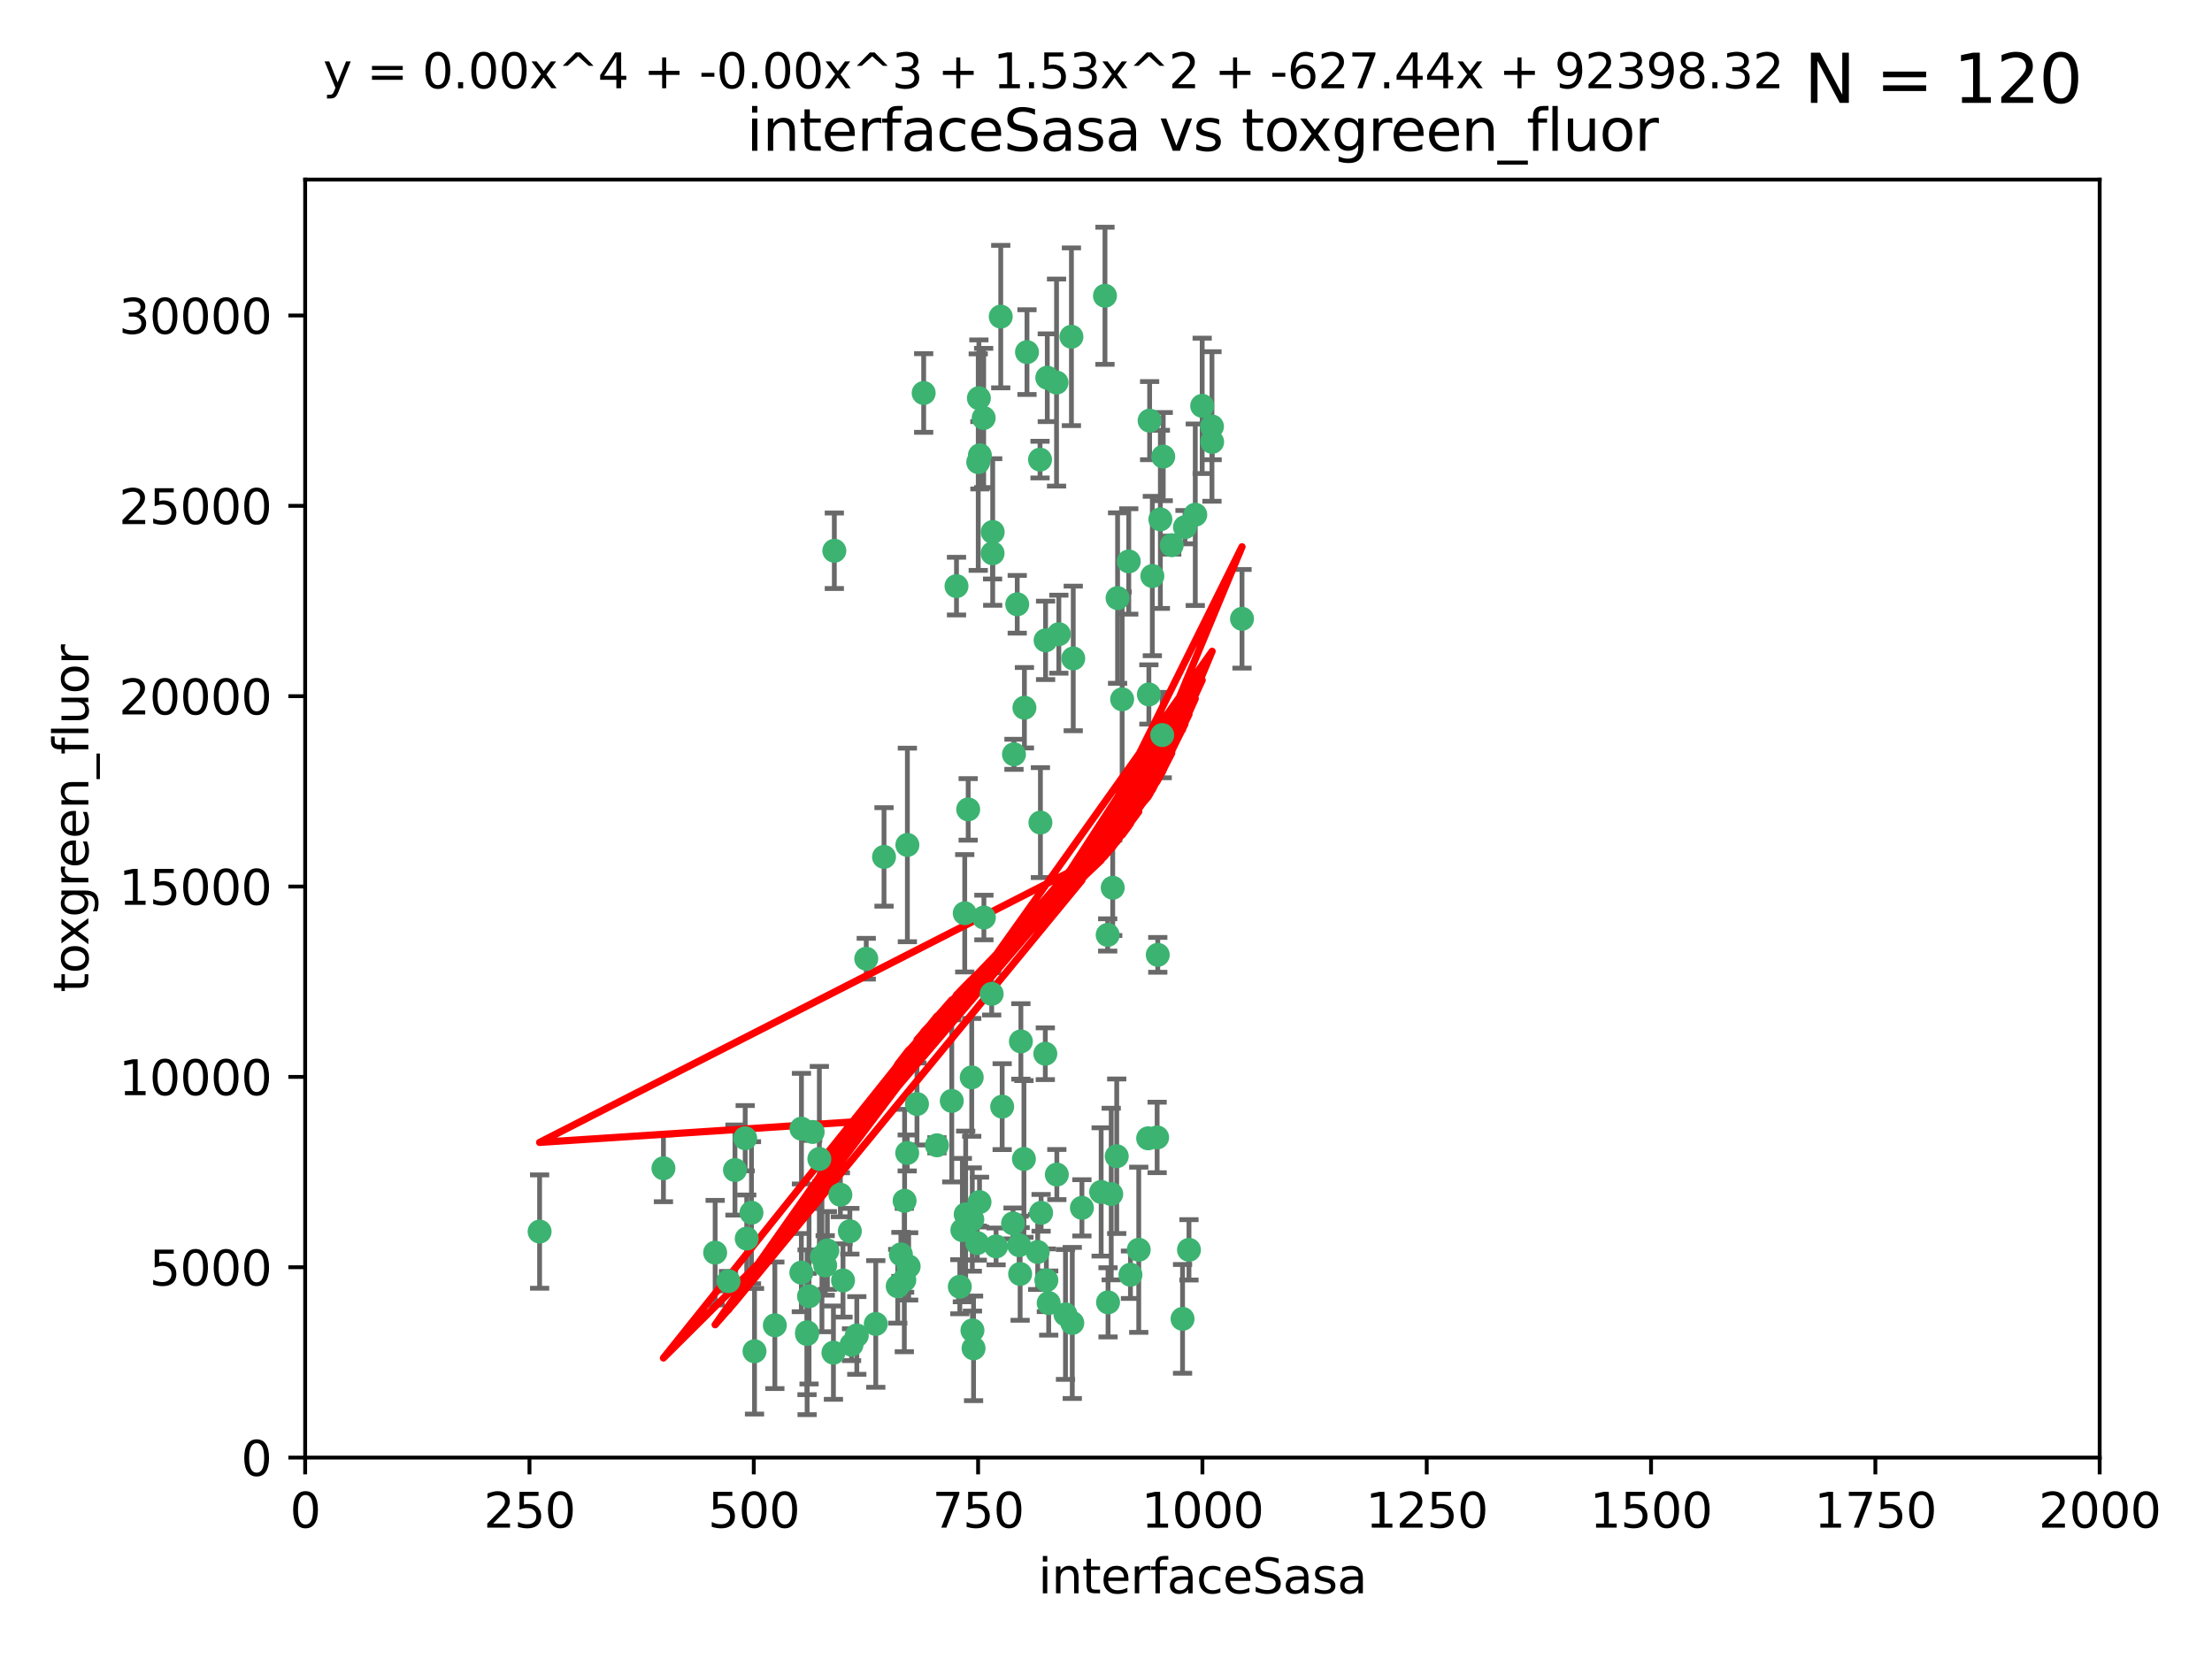 <?xml version="1.0" encoding="utf-8" standalone="no"?>
<!DOCTYPE svg PUBLIC "-//W3C//DTD SVG 1.1//EN"
  "http://www.w3.org/Graphics/SVG/1.1/DTD/svg11.dtd">
<svg xmlns:xlink="http://www.w3.org/1999/xlink" width="460.8pt" height="345.6pt" viewBox="0 0 460.8 345.6" xmlns="http://www.w3.org/2000/svg" version="1.1">
 <defs>
  <style type="text/css">*{stroke-linejoin: round; stroke-linecap: butt}</style>
 </defs>
 <g id="figure_1">
  <g id="patch_1">
   <path d="M 0 345.6 
L 460.8 345.6 
L 460.8 0 
L 0 0 
z
" style="fill: #ffffff"/>
  </g>
  <g id="axes_1">
   <g id="patch_2">
    <path d="M 63.571 303.64 
L 437.4 303.64 
L 437.4 37.411 
L 63.571 37.411 
z
" style="fill: #ffffff"/>
   </g>
   <g id="PathCollection_1">
    <defs>
     <path id="m7ffa82efb6" d="M 0 1.118 
C 0.297 1.118 0.581 1 0.791 0.791 
C 1 0.581 1.118 0.297 1.118 0 
C 1.118 -0.297 1 -0.581 0.791 -0.791 
C 0.581 -1 0.297 -1.118 0 -1.118 
C -0.297 -1.118 -0.581 -1 -0.791 -0.791 
C -1 -0.581 -1.118 -0.297 -1.118 0 
C -1.118 0.297 -1 0.581 -0.791 0.791 
C -0.581 1 -0.297 1.118 0 1.118 
z
" style="stroke: #3cb371"/>
    </defs>
    <g clip-path="url(#pab4116f8c7)">
     <use xlink:href="#m7ffa82efb6" x="242.323" y="95.12" style="fill: #3cb371; stroke: #3cb371"/>
     <use xlink:href="#m7ffa82efb6" x="248.998" y="107.23" style="fill: #3cb371; stroke: #3cb371"/>
     <use xlink:href="#m7ffa82efb6" x="239.489" y="87.626" style="fill: #3cb371; stroke: #3cb371"/>
     <use xlink:href="#m7ffa82efb6" x="250.437" y="84.546" style="fill: #3cb371; stroke: #3cb371"/>
     <use xlink:href="#m7ffa82efb6" x="218.168" y="78.686" style="fill: #3cb371; stroke: #3cb371"/>
     <use xlink:href="#m7ffa82efb6" x="230.187" y="61.614" style="fill: #3cb371; stroke: #3cb371"/>
     <use xlink:href="#m7ffa82efb6" x="240.054" y="119.997" style="fill: #3cb371; stroke: #3cb371"/>
     <use xlink:href="#m7ffa82efb6" x="246.854" y="109.814" style="fill: #3cb371; stroke: #3cb371"/>
     <use xlink:href="#m7ffa82efb6" x="231.8" y="184.932" style="fill: #3cb371; stroke: #3cb371"/>
     <use xlink:href="#m7ffa82efb6" x="237.222" y="260.346" style="fill: #3cb371; stroke: #3cb371"/>
     <use xlink:href="#m7ffa82efb6" x="223.198" y="70.152" style="fill: #3cb371; stroke: #3cb371"/>
     <use xlink:href="#m7ffa82efb6" x="258.734" y="128.909" style="fill: #3cb371; stroke: #3cb371"/>
     <use xlink:href="#m7ffa82efb6" x="233.762" y="145.68" style="fill: #3cb371; stroke: #3cb371"/>
     <use xlink:href="#m7ffa82efb6" x="235.142" y="116.959" style="fill: #3cb371; stroke: #3cb371"/>
     <use xlink:href="#m7ffa82efb6" x="220.097" y="79.693" style="fill: #3cb371; stroke: #3cb371"/>
     <use xlink:href="#m7ffa82efb6" x="241.725" y="108.191" style="fill: #3cb371; stroke: #3cb371"/>
     <use xlink:href="#m7ffa82efb6" x="252.51" y="92.054" style="fill: #3cb371; stroke: #3cb371"/>
     <use xlink:href="#m7ffa82efb6" x="206.772" y="115.259" style="fill: #3cb371; stroke: #3cb371"/>
     <use xlink:href="#m7ffa82efb6" x="244.091" y="113.569" style="fill: #3cb371; stroke: #3cb371"/>
     <use xlink:href="#m7ffa82efb6" x="241.185" y="198.911" style="fill: #3cb371; stroke: #3cb371"/>
     <use xlink:href="#m7ffa82efb6" x="211.908" y="125.886" style="fill: #3cb371; stroke: #3cb371"/>
     <use xlink:href="#m7ffa82efb6" x="213.404" y="147.433" style="fill: #3cb371; stroke: #3cb371"/>
     <use xlink:href="#m7ffa82efb6" x="204.131" y="94.844" style="fill: #3cb371; stroke: #3cb371"/>
     <use xlink:href="#m7ffa82efb6" x="216.658" y="95.747" style="fill: #3cb371; stroke: #3cb371"/>
     <use xlink:href="#m7ffa82efb6" x="204.916" y="87.071" style="fill: #3cb371; stroke: #3cb371"/>
     <use xlink:href="#m7ffa82efb6" x="192.417" y="81.868" style="fill: #3cb371; stroke: #3cb371"/>
     <use xlink:href="#m7ffa82efb6" x="208.77" y="230.533" style="fill: #3cb371; stroke: #3cb371"/>
     <use xlink:href="#m7ffa82efb6" x="206.796" y="110.825" style="fill: #3cb371; stroke: #3cb371"/>
     <use xlink:href="#m7ffa82efb6" x="206.585" y="207.035" style="fill: #3cb371; stroke: #3cb371"/>
     <use xlink:href="#m7ffa82efb6" x="230.751" y="194.763" style="fill: #3cb371; stroke: #3cb371"/>
     <use xlink:href="#m7ffa82efb6" x="199.256" y="122.1" style="fill: #3cb371; stroke: #3cb371"/>
     <use xlink:href="#m7ffa82efb6" x="216.882" y="252.655" style="fill: #3cb371; stroke: #3cb371"/>
     <use xlink:href="#m7ffa82efb6" x="239.183" y="237.135" style="fill: #3cb371; stroke: #3cb371"/>
     <use xlink:href="#m7ffa82efb6" x="220.577" y="132.112" style="fill: #3cb371; stroke: #3cb371"/>
     <use xlink:href="#m7ffa82efb6" x="242.11" y="153.125" style="fill: #3cb371; stroke: #3cb371"/>
     <use xlink:href="#m7ffa82efb6" x="223.577" y="137.163" style="fill: #3cb371; stroke: #3cb371"/>
     <use xlink:href="#m7ffa82efb6" x="208.473" y="65.954" style="fill: #3cb371; stroke: #3cb371"/>
     <use xlink:href="#m7ffa82efb6" x="203.92" y="82.947" style="fill: #3cb371; stroke: #3cb371"/>
     <use xlink:href="#m7ffa82efb6" x="239.332" y="144.666" style="fill: #3cb371; stroke: #3cb371"/>
     <use xlink:href="#m7ffa82efb6" x="247.684" y="260.363" style="fill: #3cb371; stroke: #3cb371"/>
     <use xlink:href="#m7ffa82efb6" x="232.635" y="240.865" style="fill: #3cb371; stroke: #3cb371"/>
     <use xlink:href="#m7ffa82efb6" x="252.476" y="88.842" style="fill: #3cb371; stroke: #3cb371"/>
     <use xlink:href="#m7ffa82efb6" x="216.174" y="260.814" style="fill: #3cb371; stroke: #3cb371"/>
     <use xlink:href="#m7ffa82efb6" x="203.785" y="96.269" style="fill: #3cb371; stroke: #3cb371"/>
     <use xlink:href="#m7ffa82efb6" x="213.94" y="73.353" style="fill: #3cb371; stroke: #3cb371"/>
     <use xlink:href="#m7ffa82efb6" x="246.349" y="274.743" style="fill: #3cb371; stroke: #3cb371"/>
     <use xlink:href="#m7ffa82efb6" x="220.157" y="244.684" style="fill: #3cb371; stroke: #3cb371"/>
     <use xlink:href="#m7ffa82efb6" x="217.976" y="266.705" style="fill: #3cb371; stroke: #3cb371"/>
     <use xlink:href="#m7ffa82efb6" x="235.495" y="265.549" style="fill: #3cb371; stroke: #3cb371"/>
     <use xlink:href="#m7ffa82efb6" x="180.458" y="199.719" style="fill: #3cb371; stroke: #3cb371"/>
     <use xlink:href="#m7ffa82efb6" x="211.23" y="157.137" style="fill: #3cb371; stroke: #3cb371"/>
     <use xlink:href="#m7ffa82efb6" x="189.023" y="176.015" style="fill: #3cb371; stroke: #3cb371"/>
     <use xlink:href="#m7ffa82efb6" x="232.811" y="124.593" style="fill: #3cb371; stroke: #3cb371"/>
     <use xlink:href="#m7ffa82efb6" x="202.811" y="280.886" style="fill: #3cb371; stroke: #3cb371"/>
     <use xlink:href="#m7ffa82efb6" x="223.376" y="275.595" style="fill: #3cb371; stroke: #3cb371"/>
     <use xlink:href="#m7ffa82efb6" x="221.962" y="273.822" style="fill: #3cb371; stroke: #3cb371"/>
     <use xlink:href="#m7ffa82efb6" x="231.488" y="248.745" style="fill: #3cb371; stroke: #3cb371"/>
     <use xlink:href="#m7ffa82efb6" x="204.964" y="191.136" style="fill: #3cb371; stroke: #3cb371"/>
     <use xlink:href="#m7ffa82efb6" x="212.512" y="265.387" style="fill: #3cb371; stroke: #3cb371"/>
     <use xlink:href="#m7ffa82efb6" x="229.39" y="248.303" style="fill: #3cb371; stroke: #3cb371"/>
     <use xlink:href="#m7ffa82efb6" x="216.738" y="171.359" style="fill: #3cb371; stroke: #3cb371"/>
     <use xlink:href="#m7ffa82efb6" x="200.972" y="190.25" style="fill: #3cb371; stroke: #3cb371"/>
     <use xlink:href="#m7ffa82efb6" x="202.578" y="277.138" style="fill: #3cb371; stroke: #3cb371"/>
     <use xlink:href="#m7ffa82efb6" x="188.387" y="266.66" style="fill: #3cb371; stroke: #3cb371"/>
     <use xlink:href="#m7ffa82efb6" x="212.669" y="216.944" style="fill: #3cb371; stroke: #3cb371"/>
     <use xlink:href="#m7ffa82efb6" x="218.463" y="271.446" style="fill: #3cb371; stroke: #3cb371"/>
     <use xlink:href="#m7ffa82efb6" x="213.303" y="241.429" style="fill: #3cb371; stroke: #3cb371"/>
     <use xlink:href="#m7ffa82efb6" x="217.815" y="133.397" style="fill: #3cb371; stroke: #3cb371"/>
     <use xlink:href="#m7ffa82efb6" x="177.389" y="280.124" style="fill: #3cb371; stroke: #3cb371"/>
     <use xlink:href="#m7ffa82efb6" x="201.69" y="168.611" style="fill: #3cb371; stroke: #3cb371"/>
     <use xlink:href="#m7ffa82efb6" x="199.948" y="268.05" style="fill: #3cb371; stroke: #3cb371"/>
     <use xlink:href="#m7ffa82efb6" x="171.903" y="263.611" style="fill: #3cb371; stroke: #3cb371"/>
     <use xlink:href="#m7ffa82efb6" x="151.757" y="266.891" style="fill: #3cb371; stroke: #3cb371"/>
     <use xlink:href="#m7ffa82efb6" x="201.17" y="252.966" style="fill: #3cb371; stroke: #3cb371"/>
     <use xlink:href="#m7ffa82efb6" x="175.066" y="248.888" style="fill: #3cb371; stroke: #3cb371"/>
     <use xlink:href="#m7ffa82efb6" x="203.585" y="258.956" style="fill: #3cb371; stroke: #3cb371"/>
     <use xlink:href="#m7ffa82efb6" x="157.178" y="281.491" style="fill: #3cb371; stroke: #3cb371"/>
     <use xlink:href="#m7ffa82efb6" x="166.935" y="265.109" style="fill: #3cb371; stroke: #3cb371"/>
     <use xlink:href="#m7ffa82efb6" x="155.557" y="258.023" style="fill: #3cb371; stroke: #3cb371"/>
     <use xlink:href="#m7ffa82efb6" x="207.501" y="259.654" style="fill: #3cb371; stroke: #3cb371"/>
     <use xlink:href="#m7ffa82efb6" x="172.357" y="260.494" style="fill: #3cb371; stroke: #3cb371"/>
     <use xlink:href="#m7ffa82efb6" x="187.677" y="261.313" style="fill: #3cb371; stroke: #3cb371"/>
     <use xlink:href="#m7ffa82efb6" x="200.477" y="256.254" style="fill: #3cb371; stroke: #3cb371"/>
     <use xlink:href="#m7ffa82efb6" x="175.617" y="266.742" style="fill: #3cb371; stroke: #3cb371"/>
     <use xlink:href="#m7ffa82efb6" x="166.957" y="235.121" style="fill: #3cb371; stroke: #3cb371"/>
     <use xlink:href="#m7ffa82efb6" x="198.273" y="229.34" style="fill: #3cb371; stroke: #3cb371"/>
     <use xlink:href="#m7ffa82efb6" x="191.024" y="229.983" style="fill: #3cb371; stroke: #3cb371"/>
     <use xlink:href="#m7ffa82efb6" x="211.034" y="254.862" style="fill: #3cb371; stroke: #3cb371"/>
     <use xlink:href="#m7ffa82efb6" x="241.052" y="236.951" style="fill: #3cb371; stroke: #3cb371"/>
     <use xlink:href="#m7ffa82efb6" x="230.824" y="271.301" style="fill: #3cb371; stroke: #3cb371"/>
     <use xlink:href="#m7ffa82efb6" x="112.41" y="256.56" style="fill: #3cb371; stroke: #3cb371"/>
     <use xlink:href="#m7ffa82efb6" x="178.488" y="278.198" style="fill: #3cb371; stroke: #3cb371"/>
     <use xlink:href="#m7ffa82efb6" x="202.548" y="254.05" style="fill: #3cb371; stroke: #3cb371"/>
     <use xlink:href="#m7ffa82efb6" x="188.445" y="250.148" style="fill: #3cb371; stroke: #3cb371"/>
     <use xlink:href="#m7ffa82efb6" x="217.757" y="219.512" style="fill: #3cb371; stroke: #3cb371"/>
     <use xlink:href="#m7ffa82efb6" x="170.686" y="241.433" style="fill: #3cb371; stroke: #3cb371"/>
     <use xlink:href="#m7ffa82efb6" x="173.619" y="281.785" style="fill: #3cb371; stroke: #3cb371"/>
     <use xlink:href="#m7ffa82efb6" x="169.294" y="235.812" style="fill: #3cb371; stroke: #3cb371"/>
     <use xlink:href="#m7ffa82efb6" x="212.303" y="259.391" style="fill: #3cb371; stroke: #3cb371"/>
     <use xlink:href="#m7ffa82efb6" x="168.137" y="277.535" style="fill: #3cb371; stroke: #3cb371"/>
     <use xlink:href="#m7ffa82efb6" x="173.806" y="114.733" style="fill: #3cb371; stroke: #3cb371"/>
     <use xlink:href="#m7ffa82efb6" x="155.238" y="237.111" style="fill: #3cb371; stroke: #3cb371"/>
     <use xlink:href="#m7ffa82efb6" x="161.415" y="276.082" style="fill: #3cb371; stroke: #3cb371"/>
     <use xlink:href="#m7ffa82efb6" x="138.206" y="243.372" style="fill: #3cb371; stroke: #3cb371"/>
     <use xlink:href="#m7ffa82efb6" x="195.181" y="238.586" style="fill: #3cb371; stroke: #3cb371"/>
     <use xlink:href="#m7ffa82efb6" x="168.54" y="270.034" style="fill: #3cb371; stroke: #3cb371"/>
     <use xlink:href="#m7ffa82efb6" x="168.116" y="277.902" style="fill: #3cb371; stroke: #3cb371"/>
     <use xlink:href="#m7ffa82efb6" x="204.052" y="250.416" style="fill: #3cb371; stroke: #3cb371"/>
     <use xlink:href="#m7ffa82efb6" x="187.013" y="267.951" style="fill: #3cb371; stroke: #3cb371"/>
     <use xlink:href="#m7ffa82efb6" x="189.29" y="263.811" style="fill: #3cb371; stroke: #3cb371"/>
     <use xlink:href="#m7ffa82efb6" x="156.546" y="252.631" style="fill: #3cb371; stroke: #3cb371"/>
     <use xlink:href="#m7ffa82efb6" x="182.439" y="275.805" style="fill: #3cb371; stroke: #3cb371"/>
     <use xlink:href="#m7ffa82efb6" x="171.225" y="261.795" style="fill: #3cb371; stroke: #3cb371"/>
     <use xlink:href="#m7ffa82efb6" x="184.157" y="178.51" style="fill: #3cb371; stroke: #3cb371"/>
     <use xlink:href="#m7ffa82efb6" x="177.039" y="256.489" style="fill: #3cb371; stroke: #3cb371"/>
     <use xlink:href="#m7ffa82efb6" x="188.987" y="240.186" style="fill: #3cb371; stroke: #3cb371"/>
     <use xlink:href="#m7ffa82efb6" x="148.978" y="260.949" style="fill: #3cb371; stroke: #3cb371"/>
     <use xlink:href="#m7ffa82efb6" x="153.109" y="243.74" style="fill: #3cb371; stroke: #3cb371"/>
     <use xlink:href="#m7ffa82efb6" x="225.383" y="251.615" style="fill: #3cb371; stroke: #3cb371"/>
     <use xlink:href="#m7ffa82efb6" x="202.428" y="224.435" style="fill: #3cb371; stroke: #3cb371"/>
    </g>
   </g>
   <g id="matplotlib.axis_1">
    <g id="xtick_1">
     <g id="line2d_1">
      <defs>
       <path id="m548e27c9a2" d="M 0 0 
L 0 3.5 
" style="stroke: #000000; stroke-width: 0.8"/>
      </defs>
      <g>
       <use xlink:href="#m548e27c9a2" x="63.571" y="303.64" style="stroke: #000000; stroke-width: 0.8"/>
      </g>
     </g>
     <g id="text_1">
      <!-- 0 -->
      <g transform="translate(60.39 318.238)scale(0.1 -0.1)">
       <defs>
        <path id="DejaVuSans-30" d="M 2034 4250 
Q 1547 4250 1301 3770 
Q 1056 3291 1056 2328 
Q 1056 1369 1301 889 
Q 1547 409 2034 409 
Q 2525 409 2770 889 
Q 3016 1369 3016 2328 
Q 3016 3291 2770 3770 
Q 2525 4250 2034 4250 
z
M 2034 4750 
Q 2819 4750 3233 4129 
Q 3647 3509 3647 2328 
Q 3647 1150 3233 529 
Q 2819 -91 2034 -91 
Q 1250 -91 836 529 
Q 422 1150 422 2328 
Q 422 3509 836 4129 
Q 1250 4750 2034 4750 
z
" transform="scale(0.016)"/>
       </defs>
       <use xlink:href="#DejaVuSans-30"/>
      </g>
     </g>
    </g>
    <g id="xtick_2">
     <g id="line2d_2">
      <g>
       <use xlink:href="#m548e27c9a2" x="110.3" y="303.64" style="stroke: #000000; stroke-width: 0.8"/>
      </g>
     </g>
     <g id="text_2">
      <!-- 250 -->
      <g transform="translate(100.756 318.238)scale(0.1 -0.1)">
       <defs>
        <path id="DejaVuSans-32" d="M 1228 531 
L 3431 531 
L 3431 0 
L 469 0 
L 469 531 
Q 828 903 1448 1529 
Q 2069 2156 2228 2338 
Q 2531 2678 2651 2914 
Q 2772 3150 2772 3378 
Q 2772 3750 2511 3984 
Q 2250 4219 1831 4219 
Q 1534 4219 1204 4116 
Q 875 4013 500 3803 
L 500 4441 
Q 881 4594 1212 4672 
Q 1544 4750 1819 4750 
Q 2544 4750 2975 4387 
Q 3406 4025 3406 3419 
Q 3406 3131 3298 2873 
Q 3191 2616 2906 2266 
Q 2828 2175 2409 1742 
Q 1991 1309 1228 531 
z
" transform="scale(0.016)"/>
        <path id="DejaVuSans-35" d="M 691 4666 
L 3169 4666 
L 3169 4134 
L 1269 4134 
L 1269 2991 
Q 1406 3038 1543 3061 
Q 1681 3084 1819 3084 
Q 2600 3084 3056 2656 
Q 3513 2228 3513 1497 
Q 3513 744 3044 326 
Q 2575 -91 1722 -91 
Q 1428 -91 1123 -41 
Q 819 9 494 109 
L 494 744 
Q 775 591 1075 516 
Q 1375 441 1709 441 
Q 2250 441 2565 725 
Q 2881 1009 2881 1497 
Q 2881 1984 2565 2268 
Q 2250 2553 1709 2553 
Q 1456 2553 1204 2497 
Q 953 2441 691 2322 
L 691 4666 
z
" transform="scale(0.016)"/>
       </defs>
       <use xlink:href="#DejaVuSans-32"/>
       <use xlink:href="#DejaVuSans-35" x="63.623"/>
       <use xlink:href="#DejaVuSans-30" x="127.246"/>
      </g>
     </g>
    </g>
    <g id="xtick_3">
     <g id="line2d_3">
      <g>
       <use xlink:href="#m548e27c9a2" x="157.028" y="303.64" style="stroke: #000000; stroke-width: 0.8"/>
      </g>
     </g>
     <g id="text_3">
      <!-- 500 -->
      <g transform="translate(147.485 318.238)scale(0.1 -0.1)">
       <use xlink:href="#DejaVuSans-35"/>
       <use xlink:href="#DejaVuSans-30" x="63.623"/>
       <use xlink:href="#DejaVuSans-30" x="127.246"/>
      </g>
     </g>
    </g>
    <g id="xtick_4">
     <g id="line2d_4">
      <g>
       <use xlink:href="#m548e27c9a2" x="203.757" y="303.64" style="stroke: #000000; stroke-width: 0.8"/>
      </g>
     </g>
     <g id="text_4">
      <!-- 750 -->
      <g transform="translate(194.213 318.238)scale(0.1 -0.1)">
       <defs>
        <path id="DejaVuSans-37" d="M 525 4666 
L 3525 4666 
L 3525 4397 
L 1831 0 
L 1172 0 
L 2766 4134 
L 525 4134 
L 525 4666 
z
" transform="scale(0.016)"/>
       </defs>
       <use xlink:href="#DejaVuSans-37"/>
       <use xlink:href="#DejaVuSans-35" x="63.623"/>
       <use xlink:href="#DejaVuSans-30" x="127.246"/>
      </g>
     </g>
    </g>
    <g id="xtick_5">
     <g id="line2d_5">
      <g>
       <use xlink:href="#m548e27c9a2" x="250.486" y="303.64" style="stroke: #000000; stroke-width: 0.8"/>
      </g>
     </g>
     <g id="text_5">
      <!-- 1000 -->
      <g transform="translate(237.761 318.238)scale(0.1 -0.1)">
       <defs>
        <path id="DejaVuSans-31" d="M 794 531 
L 1825 531 
L 1825 4091 
L 703 3866 
L 703 4441 
L 1819 4666 
L 2450 4666 
L 2450 531 
L 3481 531 
L 3481 0 
L 794 0 
L 794 531 
z
" transform="scale(0.016)"/>
       </defs>
       <use xlink:href="#DejaVuSans-31"/>
       <use xlink:href="#DejaVuSans-30" x="63.623"/>
       <use xlink:href="#DejaVuSans-30" x="127.246"/>
       <use xlink:href="#DejaVuSans-30" x="190.869"/>
      </g>
     </g>
    </g>
    <g id="xtick_6">
     <g id="line2d_6">
      <g>
       <use xlink:href="#m548e27c9a2" x="297.214" y="303.64" style="stroke: #000000; stroke-width: 0.8"/>
      </g>
     </g>
     <g id="text_6">
      <!-- 1250 -->
      <g transform="translate(284.489 318.238)scale(0.1 -0.1)">
       <use xlink:href="#DejaVuSans-31"/>
       <use xlink:href="#DejaVuSans-32" x="63.623"/>
       <use xlink:href="#DejaVuSans-35" x="127.246"/>
       <use xlink:href="#DejaVuSans-30" x="190.869"/>
      </g>
     </g>
    </g>
    <g id="xtick_7">
     <g id="line2d_7">
      <g>
       <use xlink:href="#m548e27c9a2" x="343.943" y="303.64" style="stroke: #000000; stroke-width: 0.8"/>
      </g>
     </g>
     <g id="text_7">
      <!-- 1500 -->
      <g transform="translate(331.218 318.238)scale(0.1 -0.1)">
       <use xlink:href="#DejaVuSans-31"/>
       <use xlink:href="#DejaVuSans-35" x="63.623"/>
       <use xlink:href="#DejaVuSans-30" x="127.246"/>
       <use xlink:href="#DejaVuSans-30" x="190.869"/>
      </g>
     </g>
    </g>
    <g id="xtick_8">
     <g id="line2d_8">
      <g>
       <use xlink:href="#m548e27c9a2" x="390.671" y="303.64" style="stroke: #000000; stroke-width: 0.8"/>
      </g>
     </g>
     <g id="text_8">
      <!-- 1750 -->
      <g transform="translate(377.946 318.238)scale(0.1 -0.1)">
       <use xlink:href="#DejaVuSans-31"/>
       <use xlink:href="#DejaVuSans-37" x="63.623"/>
       <use xlink:href="#DejaVuSans-35" x="127.246"/>
       <use xlink:href="#DejaVuSans-30" x="190.869"/>
      </g>
     </g>
    </g>
    <g id="xtick_9">
     <g id="line2d_9">
      <g>
       <use xlink:href="#m548e27c9a2" x="437.4" y="303.64" style="stroke: #000000; stroke-width: 0.8"/>
      </g>
     </g>
     <g id="text_9">
      <!-- 2000 -->
      <g transform="translate(424.675 318.238)scale(0.1 -0.1)">
       <use xlink:href="#DejaVuSans-32"/>
       <use xlink:href="#DejaVuSans-30" x="63.623"/>
       <use xlink:href="#DejaVuSans-30" x="127.246"/>
       <use xlink:href="#DejaVuSans-30" x="190.869"/>
      </g>
     </g>
    </g>
    <g id="text_10">
     <!-- interfaceSasa -->
     <g transform="translate(216.279 331.917)scale(0.1 -0.1)">
      <defs>
       <path id="DejaVuSans-69" d="M 603 3500 
L 1178 3500 
L 1178 0 
L 603 0 
L 603 3500 
z
M 603 4863 
L 1178 4863 
L 1178 4134 
L 603 4134 
L 603 4863 
z
" transform="scale(0.016)"/>
       <path id="DejaVuSans-6e" d="M 3513 2113 
L 3513 0 
L 2938 0 
L 2938 2094 
Q 2938 2591 2744 2837 
Q 2550 3084 2163 3084 
Q 1697 3084 1428 2787 
Q 1159 2491 1159 1978 
L 1159 0 
L 581 0 
L 581 3500 
L 1159 3500 
L 1159 2956 
Q 1366 3272 1645 3428 
Q 1925 3584 2291 3584 
Q 2894 3584 3203 3211 
Q 3513 2838 3513 2113 
z
" transform="scale(0.016)"/>
       <path id="DejaVuSans-74" d="M 1172 4494 
L 1172 3500 
L 2356 3500 
L 2356 3053 
L 1172 3053 
L 1172 1153 
Q 1172 725 1289 603 
Q 1406 481 1766 481 
L 2356 481 
L 2356 0 
L 1766 0 
Q 1100 0 847 248 
Q 594 497 594 1153 
L 594 3053 
L 172 3053 
L 172 3500 
L 594 3500 
L 594 4494 
L 1172 4494 
z
" transform="scale(0.016)"/>
       <path id="DejaVuSans-65" d="M 3597 1894 
L 3597 1613 
L 953 1613 
Q 991 1019 1311 708 
Q 1631 397 2203 397 
Q 2534 397 2845 478 
Q 3156 559 3463 722 
L 3463 178 
Q 3153 47 2828 -22 
Q 2503 -91 2169 -91 
Q 1331 -91 842 396 
Q 353 884 353 1716 
Q 353 2575 817 3079 
Q 1281 3584 2069 3584 
Q 2775 3584 3186 3129 
Q 3597 2675 3597 1894 
z
M 3022 2063 
Q 3016 2534 2758 2815 
Q 2500 3097 2075 3097 
Q 1594 3097 1305 2825 
Q 1016 2553 972 2059 
L 3022 2063 
z
" transform="scale(0.016)"/>
       <path id="DejaVuSans-72" d="M 2631 2963 
Q 2534 3019 2420 3045 
Q 2306 3072 2169 3072 
Q 1681 3072 1420 2755 
Q 1159 2438 1159 1844 
L 1159 0 
L 581 0 
L 581 3500 
L 1159 3500 
L 1159 2956 
Q 1341 3275 1631 3429 
Q 1922 3584 2338 3584 
Q 2397 3584 2469 3576 
Q 2541 3569 2628 3553 
L 2631 2963 
z
" transform="scale(0.016)"/>
       <path id="DejaVuSans-66" d="M 2375 4863 
L 2375 4384 
L 1825 4384 
Q 1516 4384 1395 4259 
Q 1275 4134 1275 3809 
L 1275 3500 
L 2222 3500 
L 2222 3053 
L 1275 3053 
L 1275 0 
L 697 0 
L 697 3053 
L 147 3053 
L 147 3500 
L 697 3500 
L 697 3744 
Q 697 4328 969 4595 
Q 1241 4863 1831 4863 
L 2375 4863 
z
" transform="scale(0.016)"/>
       <path id="DejaVuSans-61" d="M 2194 1759 
Q 1497 1759 1228 1600 
Q 959 1441 959 1056 
Q 959 750 1161 570 
Q 1363 391 1709 391 
Q 2188 391 2477 730 
Q 2766 1069 2766 1631 
L 2766 1759 
L 2194 1759 
z
M 3341 1997 
L 3341 0 
L 2766 0 
L 2766 531 
Q 2569 213 2275 61 
Q 1981 -91 1556 -91 
Q 1019 -91 701 211 
Q 384 513 384 1019 
Q 384 1609 779 1909 
Q 1175 2209 1959 2209 
L 2766 2209 
L 2766 2266 
Q 2766 2663 2505 2880 
Q 2244 3097 1772 3097 
Q 1472 3097 1187 3025 
Q 903 2953 641 2809 
L 641 3341 
Q 956 3463 1253 3523 
Q 1550 3584 1831 3584 
Q 2591 3584 2966 3190 
Q 3341 2797 3341 1997 
z
" transform="scale(0.016)"/>
       <path id="DejaVuSans-63" d="M 3122 3366 
L 3122 2828 
Q 2878 2963 2633 3030 
Q 2388 3097 2138 3097 
Q 1578 3097 1268 2742 
Q 959 2388 959 1747 
Q 959 1106 1268 751 
Q 1578 397 2138 397 
Q 2388 397 2633 464 
Q 2878 531 3122 666 
L 3122 134 
Q 2881 22 2623 -34 
Q 2366 -91 2075 -91 
Q 1284 -91 818 406 
Q 353 903 353 1747 
Q 353 2603 823 3093 
Q 1294 3584 2113 3584 
Q 2378 3584 2631 3529 
Q 2884 3475 3122 3366 
z
" transform="scale(0.016)"/>
       <path id="DejaVuSans-53" d="M 3425 4513 
L 3425 3897 
Q 3066 4069 2747 4153 
Q 2428 4238 2131 4238 
Q 1616 4238 1336 4038 
Q 1056 3838 1056 3469 
Q 1056 3159 1242 3001 
Q 1428 2844 1947 2747 
L 2328 2669 
Q 3034 2534 3370 2195 
Q 3706 1856 3706 1288 
Q 3706 609 3251 259 
Q 2797 -91 1919 -91 
Q 1588 -91 1214 -16 
Q 841 59 441 206 
L 441 856 
Q 825 641 1194 531 
Q 1563 422 1919 422 
Q 2459 422 2753 634 
Q 3047 847 3047 1241 
Q 3047 1584 2836 1778 
Q 2625 1972 2144 2069 
L 1759 2144 
Q 1053 2284 737 2584 
Q 422 2884 422 3419 
Q 422 4038 858 4394 
Q 1294 4750 2059 4750 
Q 2388 4750 2728 4690 
Q 3069 4631 3425 4513 
z
" transform="scale(0.016)"/>
       <path id="DejaVuSans-73" d="M 2834 3397 
L 2834 2853 
Q 2591 2978 2328 3040 
Q 2066 3103 1784 3103 
Q 1356 3103 1142 2972 
Q 928 2841 928 2578 
Q 928 2378 1081 2264 
Q 1234 2150 1697 2047 
L 1894 2003 
Q 2506 1872 2764 1633 
Q 3022 1394 3022 966 
Q 3022 478 2636 193 
Q 2250 -91 1575 -91 
Q 1294 -91 989 -36 
Q 684 19 347 128 
L 347 722 
Q 666 556 975 473 
Q 1284 391 1588 391 
Q 1994 391 2212 530 
Q 2431 669 2431 922 
Q 2431 1156 2273 1281 
Q 2116 1406 1581 1522 
L 1381 1569 
Q 847 1681 609 1914 
Q 372 2147 372 2553 
Q 372 3047 722 3315 
Q 1072 3584 1716 3584 
Q 2034 3584 2315 3537 
Q 2597 3491 2834 3397 
z
" transform="scale(0.016)"/>
      </defs>
      <use xlink:href="#DejaVuSans-69"/>
      <use xlink:href="#DejaVuSans-6e" x="27.783"/>
      <use xlink:href="#DejaVuSans-74" x="91.162"/>
      <use xlink:href="#DejaVuSans-65" x="130.371"/>
      <use xlink:href="#DejaVuSans-72" x="191.895"/>
      <use xlink:href="#DejaVuSans-66" x="233.008"/>
      <use xlink:href="#DejaVuSans-61" x="268.213"/>
      <use xlink:href="#DejaVuSans-63" x="329.492"/>
      <use xlink:href="#DejaVuSans-65" x="384.473"/>
      <use xlink:href="#DejaVuSans-53" x="445.996"/>
      <use xlink:href="#DejaVuSans-61" x="509.473"/>
      <use xlink:href="#DejaVuSans-73" x="570.752"/>
      <use xlink:href="#DejaVuSans-61" x="622.852"/>
     </g>
    </g>
   </g>
   <g id="matplotlib.axis_2">
    <g id="ytick_1">
     <g id="line2d_10">
      <defs>
       <path id="m56e0baae99" d="M 0 0 
L -3.5 0 
" style="stroke: #000000; stroke-width: 0.8"/>
      </defs>
      <g>
       <use xlink:href="#m56e0baae99" x="63.571" y="303.64" style="stroke: #000000; stroke-width: 0.8"/>
      </g>
     </g>
     <g id="text_11">
      <!-- 0 -->
      <g transform="translate(50.209 307.439)scale(0.1 -0.1)">
       <use xlink:href="#DejaVuSans-30"/>
      </g>
     </g>
    </g>
    <g id="ytick_2">
     <g id="line2d_11">
      <g>
       <use xlink:href="#m56e0baae99" x="63.571" y="263.988" style="stroke: #000000; stroke-width: 0.8"/>
      </g>
     </g>
     <g id="text_12">
      <!-- 5000 -->
      <g transform="translate(31.121 267.787)scale(0.1 -0.1)">
       <use xlink:href="#DejaVuSans-35"/>
       <use xlink:href="#DejaVuSans-30" x="63.623"/>
       <use xlink:href="#DejaVuSans-30" x="127.246"/>
       <use xlink:href="#DejaVuSans-30" x="190.869"/>
      </g>
     </g>
    </g>
    <g id="ytick_3">
     <g id="line2d_12">
      <g>
       <use xlink:href="#m56e0baae99" x="63.571" y="224.336" style="stroke: #000000; stroke-width: 0.8"/>
      </g>
     </g>
     <g id="text_13">
      <!-- 10000 -->
      <g transform="translate(24.759 228.135)scale(0.1 -0.1)">
       <use xlink:href="#DejaVuSans-31"/>
       <use xlink:href="#DejaVuSans-30" x="63.623"/>
       <use xlink:href="#DejaVuSans-30" x="127.246"/>
       <use xlink:href="#DejaVuSans-30" x="190.869"/>
       <use xlink:href="#DejaVuSans-30" x="254.492"/>
      </g>
     </g>
    </g>
    <g id="ytick_4">
     <g id="line2d_13">
      <g>
       <use xlink:href="#m56e0baae99" x="63.571" y="184.684" style="stroke: #000000; stroke-width: 0.8"/>
      </g>
     </g>
     <g id="text_14">
      <!-- 15000 -->
      <g transform="translate(24.759 188.483)scale(0.1 -0.1)">
       <use xlink:href="#DejaVuSans-31"/>
       <use xlink:href="#DejaVuSans-35" x="63.623"/>
       <use xlink:href="#DejaVuSans-30" x="127.246"/>
       <use xlink:href="#DejaVuSans-30" x="190.869"/>
       <use xlink:href="#DejaVuSans-30" x="254.492"/>
      </g>
     </g>
    </g>
    <g id="ytick_5">
     <g id="line2d_14">
      <g>
       <use xlink:href="#m56e0baae99" x="63.571" y="145.031" style="stroke: #000000; stroke-width: 0.8"/>
      </g>
     </g>
     <g id="text_15">
      <!-- 20000 -->
      <g transform="translate(24.759 148.831)scale(0.1 -0.1)">
       <use xlink:href="#DejaVuSans-32"/>
       <use xlink:href="#DejaVuSans-30" x="63.623"/>
       <use xlink:href="#DejaVuSans-30" x="127.246"/>
       <use xlink:href="#DejaVuSans-30" x="190.869"/>
       <use xlink:href="#DejaVuSans-30" x="254.492"/>
      </g>
     </g>
    </g>
    <g id="ytick_6">
     <g id="line2d_15">
      <g>
       <use xlink:href="#m56e0baae99" x="63.571" y="105.379" style="stroke: #000000; stroke-width: 0.8"/>
      </g>
     </g>
     <g id="text_16">
      <!-- 25000 -->
      <g transform="translate(24.759 109.178)scale(0.1 -0.1)">
       <use xlink:href="#DejaVuSans-32"/>
       <use xlink:href="#DejaVuSans-35" x="63.623"/>
       <use xlink:href="#DejaVuSans-30" x="127.246"/>
       <use xlink:href="#DejaVuSans-30" x="190.869"/>
       <use xlink:href="#DejaVuSans-30" x="254.492"/>
      </g>
     </g>
    </g>
    <g id="ytick_7">
     <g id="line2d_16">
      <g>
       <use xlink:href="#m56e0baae99" x="63.571" y="65.727" style="stroke: #000000; stroke-width: 0.8"/>
      </g>
     </g>
     <g id="text_17">
      <!-- 30000 -->
      <g transform="translate(24.759 69.526)scale(0.1 -0.1)">
       <defs>
        <path id="DejaVuSans-33" d="M 2597 2516 
Q 3050 2419 3304 2112 
Q 3559 1806 3559 1356 
Q 3559 666 3084 287 
Q 2609 -91 1734 -91 
Q 1441 -91 1130 -33 
Q 819 25 488 141 
L 488 750 
Q 750 597 1062 519 
Q 1375 441 1716 441 
Q 2309 441 2620 675 
Q 2931 909 2931 1356 
Q 2931 1769 2642 2001 
Q 2353 2234 1838 2234 
L 1294 2234 
L 1294 2753 
L 1863 2753 
Q 2328 2753 2575 2939 
Q 2822 3125 2822 3475 
Q 2822 3834 2567 4026 
Q 2313 4219 1838 4219 
Q 1578 4219 1281 4162 
Q 984 4106 628 3988 
L 628 4550 
Q 988 4650 1302 4700 
Q 1616 4750 1894 4750 
Q 2613 4750 3031 4423 
Q 3450 4097 3450 3541 
Q 3450 3153 3228 2886 
Q 3006 2619 2597 2516 
z
" transform="scale(0.016)"/>
       </defs>
       <use xlink:href="#DejaVuSans-33"/>
       <use xlink:href="#DejaVuSans-30" x="63.623"/>
       <use xlink:href="#DejaVuSans-30" x="127.246"/>
       <use xlink:href="#DejaVuSans-30" x="190.869"/>
       <use xlink:href="#DejaVuSans-30" x="254.492"/>
      </g>
     </g>
    </g>
    <g id="text_18">
     <!-- toxgreen_fluor -->
     <g transform="translate(18.401 206.72)rotate(-90)scale(0.1 -0.1)">
      <defs>
       <path id="DejaVuSans-6f" d="M 1959 3097 
Q 1497 3097 1228 2736 
Q 959 2375 959 1747 
Q 959 1119 1226 758 
Q 1494 397 1959 397 
Q 2419 397 2687 759 
Q 2956 1122 2956 1747 
Q 2956 2369 2687 2733 
Q 2419 3097 1959 3097 
z
M 1959 3584 
Q 2709 3584 3137 3096 
Q 3566 2609 3566 1747 
Q 3566 888 3137 398 
Q 2709 -91 1959 -91 
Q 1206 -91 779 398 
Q 353 888 353 1747 
Q 353 2609 779 3096 
Q 1206 3584 1959 3584 
z
" transform="scale(0.016)"/>
       <path id="DejaVuSans-78" d="M 3513 3500 
L 2247 1797 
L 3578 0 
L 2900 0 
L 1881 1375 
L 863 0 
L 184 0 
L 1544 1831 
L 300 3500 
L 978 3500 
L 1906 2253 
L 2834 3500 
L 3513 3500 
z
" transform="scale(0.016)"/>
       <path id="DejaVuSans-67" d="M 2906 1791 
Q 2906 2416 2648 2759 
Q 2391 3103 1925 3103 
Q 1463 3103 1205 2759 
Q 947 2416 947 1791 
Q 947 1169 1205 825 
Q 1463 481 1925 481 
Q 2391 481 2648 825 
Q 2906 1169 2906 1791 
z
M 3481 434 
Q 3481 -459 3084 -895 
Q 2688 -1331 1869 -1331 
Q 1566 -1331 1297 -1286 
Q 1028 -1241 775 -1147 
L 775 -588 
Q 1028 -725 1275 -790 
Q 1522 -856 1778 -856 
Q 2344 -856 2625 -561 
Q 2906 -266 2906 331 
L 2906 616 
Q 2728 306 2450 153 
Q 2172 0 1784 0 
Q 1141 0 747 490 
Q 353 981 353 1791 
Q 353 2603 747 3093 
Q 1141 3584 1784 3584 
Q 2172 3584 2450 3431 
Q 2728 3278 2906 2969 
L 2906 3500 
L 3481 3500 
L 3481 434 
z
" transform="scale(0.016)"/>
       <path id="DejaVuSans-5f" d="M 3263 -1063 
L 3263 -1509 
L -63 -1509 
L -63 -1063 
L 3263 -1063 
z
" transform="scale(0.016)"/>
       <path id="DejaVuSans-6c" d="M 603 4863 
L 1178 4863 
L 1178 0 
L 603 0 
L 603 4863 
z
" transform="scale(0.016)"/>
       <path id="DejaVuSans-75" d="M 544 1381 
L 544 3500 
L 1119 3500 
L 1119 1403 
Q 1119 906 1312 657 
Q 1506 409 1894 409 
Q 2359 409 2629 706 
Q 2900 1003 2900 1516 
L 2900 3500 
L 3475 3500 
L 3475 0 
L 2900 0 
L 2900 538 
Q 2691 219 2414 64 
Q 2138 -91 1772 -91 
Q 1169 -91 856 284 
Q 544 659 544 1381 
z
M 1991 3584 
L 1991 3584 
z
" transform="scale(0.016)"/>
      </defs>
      <use xlink:href="#DejaVuSans-74"/>
      <use xlink:href="#DejaVuSans-6f" x="39.209"/>
      <use xlink:href="#DejaVuSans-78" x="97.266"/>
      <use xlink:href="#DejaVuSans-67" x="156.445"/>
      <use xlink:href="#DejaVuSans-72" x="219.922"/>
      <use xlink:href="#DejaVuSans-65" x="258.785"/>
      <use xlink:href="#DejaVuSans-65" x="320.309"/>
      <use xlink:href="#DejaVuSans-6e" x="381.832"/>
      <use xlink:href="#DejaVuSans-5f" x="445.211"/>
      <use xlink:href="#DejaVuSans-66" x="495.211"/>
      <use xlink:href="#DejaVuSans-6c" x="530.416"/>
      <use xlink:href="#DejaVuSans-75" x="558.199"/>
      <use xlink:href="#DejaVuSans-6f" x="621.578"/>
      <use xlink:href="#DejaVuSans-72" x="682.76"/>
     </g>
    </g>
   </g>
   <g id="LineCollection_1">
    <path d="M 242.323 104.304 
L 242.323 85.936 
" clip-path="url(#pab4116f8c7)" style="fill: none; stroke: #696969"/>
    <path d="M 248.998 126.137 
L 248.998 88.323 
" clip-path="url(#pab4116f8c7)" style="fill: none; stroke: #696969"/>
    <path d="M 239.489 95.764 
L 239.489 79.489 
" clip-path="url(#pab4116f8c7)" style="fill: none; stroke: #696969"/>
    <path d="M 250.437 98.644 
L 250.437 70.448 
" clip-path="url(#pab4116f8c7)" style="fill: none; stroke: #696969"/>
    <path d="M 218.168 87.827 
L 218.168 69.545 
" clip-path="url(#pab4116f8c7)" style="fill: none; stroke: #696969"/>
    <path d="M 230.187 75.896 
L 230.187 47.331 
" clip-path="url(#pab4116f8c7)" style="fill: none; stroke: #696969"/>
    <path d="M 240.054 136.594 
L 240.054 103.4 
" clip-path="url(#pab4116f8c7)" style="fill: none; stroke: #696969"/>
    <path d="M 246.854 113.284 
L 246.854 106.343 
" clip-path="url(#pab4116f8c7)" style="fill: none; stroke: #696969"/>
    <path d="M 231.8 194.882 
L 231.8 174.983 
" clip-path="url(#pab4116f8c7)" style="fill: none; stroke: #696969"/>
    <path d="M 237.222 277.551 
L 237.222 243.142 
" clip-path="url(#pab4116f8c7)" style="fill: none; stroke: #696969"/>
    <path d="M 223.198 88.667 
L 223.198 51.638 
" clip-path="url(#pab4116f8c7)" style="fill: none; stroke: #696969"/>
    <path d="M 258.734 139.184 
L 258.734 118.634 
" clip-path="url(#pab4116f8c7)" style="fill: none; stroke: #696969"/>
    <path d="M 233.762 168.055 
L 233.762 123.306 
" clip-path="url(#pab4116f8c7)" style="fill: none; stroke: #696969"/>
    <path d="M 235.142 127.938 
L 235.142 105.98 
" clip-path="url(#pab4116f8c7)" style="fill: none; stroke: #696969"/>
    <path d="M 220.097 101.259 
L 220.097 58.126 
" clip-path="url(#pab4116f8c7)" style="fill: none; stroke: #696969"/>
    <path d="M 241.725 126.744 
L 241.725 89.638 
" clip-path="url(#pab4116f8c7)" style="fill: none; stroke: #696969"/>
    <path d="M 252.51 95.764 
L 252.51 88.343 
" clip-path="url(#pab4116f8c7)" style="fill: none; stroke: #696969"/>
    <path d="M 206.772 120.615 
L 206.772 109.904 
" clip-path="url(#pab4116f8c7)" style="fill: none; stroke: #696969"/>
    <path d="M 244.091 115.454 
L 244.091 111.684 
" clip-path="url(#pab4116f8c7)" style="fill: none; stroke: #696969"/>
    <path d="M 241.185 202.538 
L 241.185 195.284 
" clip-path="url(#pab4116f8c7)" style="fill: none; stroke: #696969"/>
    <path d="M 211.908 131.895 
L 211.908 119.876 
" clip-path="url(#pab4116f8c7)" style="fill: none; stroke: #696969"/>
    <path d="M 213.404 155.811 
L 213.404 139.055 
" clip-path="url(#pab4116f8c7)" style="fill: none; stroke: #696969"/>
    <path d="M 204.131 101.864 
L 204.131 87.824 
" clip-path="url(#pab4116f8c7)" style="fill: none; stroke: #696969"/>
    <path d="M 216.658 99.567 
L 216.658 91.927 
" clip-path="url(#pab4116f8c7)" style="fill: none; stroke: #696969"/>
    <path d="M 204.916 101.573 
L 204.916 72.568 
" clip-path="url(#pab4116f8c7)" style="fill: none; stroke: #696969"/>
    <path d="M 192.417 90.058 
L 192.417 73.677 
" clip-path="url(#pab4116f8c7)" style="fill: none; stroke: #696969"/>
    <path d="M 208.77 239.483 
L 208.77 221.583 
" clip-path="url(#pab4116f8c7)" style="fill: none; stroke: #696969"/>
    <path d="M 206.796 126.093 
L 206.796 95.557 
" clip-path="url(#pab4116f8c7)" style="fill: none; stroke: #696969"/>
    <path d="M 206.585 211.445 
L 206.585 202.625 
" clip-path="url(#pab4116f8c7)" style="fill: none; stroke: #696969"/>
    <path d="M 230.751 198.124 
L 230.751 191.402 
" clip-path="url(#pab4116f8c7)" style="fill: none; stroke: #696969"/>
    <path d="M 199.256 128.11 
L 199.256 116.09 
" clip-path="url(#pab4116f8c7)" style="fill: none; stroke: #696969"/>
    <path d="M 216.882 256.485 
L 216.882 248.825 
" clip-path="url(#pab4116f8c7)" style="fill: none; stroke: #696969"/>
    <path d="M 239.183 237.649 
L 239.183 236.621 
" clip-path="url(#pab4116f8c7)" style="fill: none; stroke: #696969"/>
    <path d="M 220.577 140.239 
L 220.577 123.985 
" clip-path="url(#pab4116f8c7)" style="fill: none; stroke: #696969"/>
    <path d="M 242.11 162.021 
L 242.11 144.23 
" clip-path="url(#pab4116f8c7)" style="fill: none; stroke: #696969"/>
    <path d="M 223.577 152.223 
L 223.577 122.103 
" clip-path="url(#pab4116f8c7)" style="fill: none; stroke: #696969"/>
    <path d="M 208.473 80.795 
L 208.473 51.112 
" clip-path="url(#pab4116f8c7)" style="fill: none; stroke: #696969"/>
    <path d="M 203.92 95.088 
L 203.92 70.806 
" clip-path="url(#pab4116f8c7)" style="fill: none; stroke: #696969"/>
    <path d="M 239.332 150.84 
L 239.332 138.491 
" clip-path="url(#pab4116f8c7)" style="fill: none; stroke: #696969"/>
    <path d="M 247.684 266.648 
L 247.684 254.078 
" clip-path="url(#pab4116f8c7)" style="fill: none; stroke: #696969"/>
    <path d="M 232.635 256.957 
L 232.635 224.772 
" clip-path="url(#pab4116f8c7)" style="fill: none; stroke: #696969"/>
    <path d="M 252.476 104.418 
L 252.476 73.266 
" clip-path="url(#pab4116f8c7)" style="fill: none; stroke: #696969"/>
    <path d="M 216.174 268.618 
L 216.174 253.009 
" clip-path="url(#pab4116f8c7)" style="fill: none; stroke: #696969"/>
    <path d="M 203.785 118.817 
L 203.785 73.721 
" clip-path="url(#pab4116f8c7)" style="fill: none; stroke: #696969"/>
    <path d="M 213.94 82.18 
L 213.94 64.525 
" clip-path="url(#pab4116f8c7)" style="fill: none; stroke: #696969"/>
    <path d="M 246.349 286.068 
L 246.349 263.418 
" clip-path="url(#pab4116f8c7)" style="fill: none; stroke: #696969"/>
    <path d="M 220.157 249.902 
L 220.157 239.466 
" clip-path="url(#pab4116f8c7)" style="fill: none; stroke: #696969"/>
    <path d="M 217.976 273.246 
L 217.976 260.165 
" clip-path="url(#pab4116f8c7)" style="fill: none; stroke: #696969"/>
    <path d="M 235.495 270.492 
L 235.495 260.606 
" clip-path="url(#pab4116f8c7)" style="fill: none; stroke: #696969"/>
    <path d="M 180.458 203.964 
L 180.458 195.474 
" clip-path="url(#pab4116f8c7)" style="fill: none; stroke: #696969"/>
    <path d="M 211.23 160.272 
L 211.23 154.002 
" clip-path="url(#pab4116f8c7)" style="fill: none; stroke: #696969"/>
    <path d="M 189.023 196.178 
L 189.023 155.853 
" clip-path="url(#pab4116f8c7)" style="fill: none; stroke: #696969"/>
    <path d="M 232.811 142.345 
L 232.811 106.841 
" clip-path="url(#pab4116f8c7)" style="fill: none; stroke: #696969"/>
    <path d="M 202.811 291.781 
L 202.811 269.992 
" clip-path="url(#pab4116f8c7)" style="fill: none; stroke: #696969"/>
    <path d="M 223.376 291.333 
L 223.376 259.858 
" clip-path="url(#pab4116f8c7)" style="fill: none; stroke: #696969"/>
    <path d="M 221.962 287.346 
L 221.962 260.298 
" clip-path="url(#pab4116f8c7)" style="fill: none; stroke: #696969"/>
    <path d="M 231.488 266.622 
L 231.488 230.867 
" clip-path="url(#pab4116f8c7)" style="fill: none; stroke: #696969"/>
    <path d="M 204.964 195.781 
L 204.964 186.49 
" clip-path="url(#pab4116f8c7)" style="fill: none; stroke: #696969"/>
    <path d="M 212.512 275.04 
L 212.512 255.735 
" clip-path="url(#pab4116f8c7)" style="fill: none; stroke: #696969"/>
    <path d="M 229.39 261.666 
L 229.39 234.94 
" clip-path="url(#pab4116f8c7)" style="fill: none; stroke: #696969"/>
    <path d="M 216.738 182.809 
L 216.738 159.909 
" clip-path="url(#pab4116f8c7)" style="fill: none; stroke: #696969"/>
    <path d="M 200.972 202.473 
L 200.972 178.028 
" clip-path="url(#pab4116f8c7)" style="fill: none; stroke: #696969"/>
    <path d="M 202.578 281.156 
L 202.578 273.12 
" clip-path="url(#pab4116f8c7)" style="fill: none; stroke: #696969"/>
    <path d="M 188.387 281.593 
L 188.387 251.727 
" clip-path="url(#pab4116f8c7)" style="fill: none; stroke: #696969"/>
    <path d="M 212.669 224.8 
L 212.669 209.088 
" clip-path="url(#pab4116f8c7)" style="fill: none; stroke: #696969"/>
    <path d="M 218.463 278.13 
L 218.463 264.761 
" clip-path="url(#pab4116f8c7)" style="fill: none; stroke: #696969"/>
    <path d="M 213.303 257.755 
L 213.303 225.102 
" clip-path="url(#pab4116f8c7)" style="fill: none; stroke: #696969"/>
    <path d="M 217.815 141.56 
L 217.815 125.234 
" clip-path="url(#pab4116f8c7)" style="fill: none; stroke: #696969"/>
    <path d="M 177.389 283.439 
L 177.389 276.809 
" clip-path="url(#pab4116f8c7)" style="fill: none; stroke: #696969"/>
    <path d="M 201.69 175.02 
L 201.69 162.203 
" clip-path="url(#pab4116f8c7)" style="fill: none; stroke: #696969"/>
    <path d="M 199.948 273.685 
L 199.948 262.416 
" clip-path="url(#pab4116f8c7)" style="fill: none; stroke: #696969"/>
    <path d="M 171.903 269.814 
L 171.903 257.409 
" clip-path="url(#pab4116f8c7)" style="fill: none; stroke: #696969"/>
    <path d="M 151.757 268.915 
L 151.757 264.867 
" clip-path="url(#pab4116f8c7)" style="fill: none; stroke: #696969"/>
    <path d="M 201.17 270.302 
L 201.17 235.63 
" clip-path="url(#pab4116f8c7)" style="fill: none; stroke: #696969"/>
    <path d="M 175.066 253.468 
L 175.066 244.308 
" clip-path="url(#pab4116f8c7)" style="fill: none; stroke: #696969"/>
    <path d="M 203.585 262.51 
L 203.585 255.401 
" clip-path="url(#pab4116f8c7)" style="fill: none; stroke: #696969"/>
    <path d="M 157.178 294.573 
L 157.178 268.409 
" clip-path="url(#pab4116f8c7)" style="fill: none; stroke: #696969"/>
    <path d="M 166.935 273.258 
L 166.935 256.96 
" clip-path="url(#pab4116f8c7)" style="fill: none; stroke: #696969"/>
    <path d="M 155.557 267.111 
L 155.557 248.935 
" clip-path="url(#pab4116f8c7)" style="fill: none; stroke: #696969"/>
    <path d="M 207.501 263.489 
L 207.501 255.819 
" clip-path="url(#pab4116f8c7)" style="fill: none; stroke: #696969"/>
    <path d="M 172.357 268.601 
L 172.357 252.387 
" clip-path="url(#pab4116f8c7)" style="fill: none; stroke: #696969"/>
    <path d="M 187.677 265.901 
L 187.677 256.725 
" clip-path="url(#pab4116f8c7)" style="fill: none; stroke: #696969"/>
    <path d="M 200.477 271.194 
L 200.477 241.315 
" clip-path="url(#pab4116f8c7)" style="fill: none; stroke: #696969"/>
    <path d="M 175.617 274.374 
L 175.617 259.111 
" clip-path="url(#pab4116f8c7)" style="fill: none; stroke: #696969"/>
    <path d="M 166.957 246.641 
L 166.957 223.601 
" clip-path="url(#pab4116f8c7)" style="fill: none; stroke: #696969"/>
    <path d="M 198.273 246.223 
L 198.273 212.456 
" clip-path="url(#pab4116f8c7)" style="fill: none; stroke: #696969"/>
    <path d="M 191.024 238.521 
L 191.024 221.445 
" clip-path="url(#pab4116f8c7)" style="fill: none; stroke: #696969"/>
    <path d="M 211.034 258.081 
L 211.034 251.644 
" clip-path="url(#pab4116f8c7)" style="fill: none; stroke: #696969"/>
    <path d="M 241.052 244.295 
L 241.052 229.606 
" clip-path="url(#pab4116f8c7)" style="fill: none; stroke: #696969"/>
    <path d="M 230.824 278.508 
L 230.824 264.093 
" clip-path="url(#pab4116f8c7)" style="fill: none; stroke: #696969"/>
    <path d="M 112.41 268.368 
L 112.41 244.753 
" clip-path="url(#pab4116f8c7)" style="fill: none; stroke: #696969"/>
    <path d="M 178.488 286.292 
L 178.488 270.105 
" clip-path="url(#pab4116f8c7)" style="fill: none; stroke: #696969"/>
    <path d="M 202.548 264.81 
L 202.548 243.29 
" clip-path="url(#pab4116f8c7)" style="fill: none; stroke: #696969"/>
    <path d="M 188.445 269.198 
L 188.445 231.098 
" clip-path="url(#pab4116f8c7)" style="fill: none; stroke: #696969"/>
    <path d="M 217.757 224.901 
L 217.757 214.122 
" clip-path="url(#pab4116f8c7)" style="fill: none; stroke: #696969"/>
    <path d="M 170.686 260.708 
L 170.686 222.157 
" clip-path="url(#pab4116f8c7)" style="fill: none; stroke: #696969"/>
    <path d="M 173.619 291.505 
L 173.619 272.065 
" clip-path="url(#pab4116f8c7)" style="fill: none; stroke: #696969"/>
    <path d="M 169.294 237.567 
L 169.294 234.057 
" clip-path="url(#pab4116f8c7)" style="fill: none; stroke: #696969"/>
    <path d="M 212.303 265.44 
L 212.303 253.341 
" clip-path="url(#pab4116f8c7)" style="fill: none; stroke: #696969"/>
    <path d="M 168.137 294.696 
L 168.137 260.374 
" clip-path="url(#pab4116f8c7)" style="fill: none; stroke: #696969"/>
    <path d="M 173.806 122.598 
L 173.806 106.869 
" clip-path="url(#pab4116f8c7)" style="fill: none; stroke: #696969"/>
    <path d="M 155.238 243.911 
L 155.238 230.31 
" clip-path="url(#pab4116f8c7)" style="fill: none; stroke: #696969"/>
    <path d="M 161.415 289.262 
L 161.415 262.903 
" clip-path="url(#pab4116f8c7)" style="fill: none; stroke: #696969"/>
    <path d="M 138.206 250.336 
L 138.206 236.408 
" clip-path="url(#pab4116f8c7)" style="fill: none; stroke: #696969"/>
    <path d="M 195.181 240.175 
L 195.181 236.996 
" clip-path="url(#pab4116f8c7)" style="fill: none; stroke: #696969"/>
    <path d="M 168.54 288.304 
L 168.54 251.763 
" clip-path="url(#pab4116f8c7)" style="fill: none; stroke: #696969"/>
    <path d="M 168.116 290.532 
L 168.116 265.271 
" clip-path="url(#pab4116f8c7)" style="fill: none; stroke: #696969"/>
    <path d="M 204.052 255.609 
L 204.052 245.223 
" clip-path="url(#pab4116f8c7)" style="fill: none; stroke: #696969"/>
    <path d="M 187.013 275.631 
L 187.013 260.271 
" clip-path="url(#pab4116f8c7)" style="fill: none; stroke: #696969"/>
    <path d="M 189.29 270.824 
L 189.29 256.798 
" clip-path="url(#pab4116f8c7)" style="fill: none; stroke: #696969"/>
    <path d="M 156.546 267.428 
L 156.546 237.833 
" clip-path="url(#pab4116f8c7)" style="fill: none; stroke: #696969"/>
    <path d="M 182.439 288.999 
L 182.439 262.612 
" clip-path="url(#pab4116f8c7)" style="fill: none; stroke: #696969"/>
    <path d="M 171.225 277.427 
L 171.225 246.163 
" clip-path="url(#pab4116f8c7)" style="fill: none; stroke: #696969"/>
    <path d="M 184.157 188.769 
L 184.157 168.25 
" clip-path="url(#pab4116f8c7)" style="fill: none; stroke: #696969"/>
    <path d="M 177.039 261.249 
L 177.039 251.728 
" clip-path="url(#pab4116f8c7)" style="fill: none; stroke: #696969"/>
    <path d="M 188.987 243.931 
L 188.987 236.442 
" clip-path="url(#pab4116f8c7)" style="fill: none; stroke: #696969"/>
    <path d="M 148.978 271.837 
L 148.978 250.061 
" clip-path="url(#pab4116f8c7)" style="fill: none; stroke: #696969"/>
    <path d="M 153.109 253.126 
L 153.109 234.354 
" clip-path="url(#pab4116f8c7)" style="fill: none; stroke: #696969"/>
    <path d="M 225.383 257.477 
L 225.383 245.753 
" clip-path="url(#pab4116f8c7)" style="fill: none; stroke: #696969"/>
    <path d="M 202.428 236.707 
L 202.428 212.163 
" clip-path="url(#pab4116f8c7)" style="fill: none; stroke: #696969"/>
   </g>
   <g id="line2d_17">
    <defs>
     <path id="mc853304748" d="M 2 0 
L -2 -0 
" style="stroke: #696969"/>
    </defs>
    <g clip-path="url(#pab4116f8c7)">
     <use xlink:href="#mc853304748" x="242.323" y="104.304" style="fill: #696969; stroke: #696969"/>
     <use xlink:href="#mc853304748" x="248.998" y="126.137" style="fill: #696969; stroke: #696969"/>
     <use xlink:href="#mc853304748" x="239.489" y="95.764" style="fill: #696969; stroke: #696969"/>
     <use xlink:href="#mc853304748" x="250.437" y="98.644" style="fill: #696969; stroke: #696969"/>
     <use xlink:href="#mc853304748" x="218.168" y="87.827" style="fill: #696969; stroke: #696969"/>
     <use xlink:href="#mc853304748" x="230.187" y="75.896" style="fill: #696969; stroke: #696969"/>
     <use xlink:href="#mc853304748" x="240.054" y="136.594" style="fill: #696969; stroke: #696969"/>
     <use xlink:href="#mc853304748" x="246.854" y="113.284" style="fill: #696969; stroke: #696969"/>
     <use xlink:href="#mc853304748" x="231.8" y="194.882" style="fill: #696969; stroke: #696969"/>
     <use xlink:href="#mc853304748" x="237.222" y="277.551" style="fill: #696969; stroke: #696969"/>
     <use xlink:href="#mc853304748" x="223.198" y="88.667" style="fill: #696969; stroke: #696969"/>
     <use xlink:href="#mc853304748" x="258.734" y="139.184" style="fill: #696969; stroke: #696969"/>
     <use xlink:href="#mc853304748" x="233.762" y="168.055" style="fill: #696969; stroke: #696969"/>
     <use xlink:href="#mc853304748" x="235.142" y="127.938" style="fill: #696969; stroke: #696969"/>
     <use xlink:href="#mc853304748" x="220.097" y="101.259" style="fill: #696969; stroke: #696969"/>
     <use xlink:href="#mc853304748" x="241.725" y="126.744" style="fill: #696969; stroke: #696969"/>
     <use xlink:href="#mc853304748" x="252.51" y="95.764" style="fill: #696969; stroke: #696969"/>
     <use xlink:href="#mc853304748" x="206.772" y="120.615" style="fill: #696969; stroke: #696969"/>
     <use xlink:href="#mc853304748" x="244.091" y="115.454" style="fill: #696969; stroke: #696969"/>
     <use xlink:href="#mc853304748" x="241.185" y="202.538" style="fill: #696969; stroke: #696969"/>
     <use xlink:href="#mc853304748" x="211.908" y="131.895" style="fill: #696969; stroke: #696969"/>
     <use xlink:href="#mc853304748" x="213.404" y="155.811" style="fill: #696969; stroke: #696969"/>
     <use xlink:href="#mc853304748" x="204.131" y="101.864" style="fill: #696969; stroke: #696969"/>
     <use xlink:href="#mc853304748" x="216.658" y="99.567" style="fill: #696969; stroke: #696969"/>
     <use xlink:href="#mc853304748" x="204.916" y="101.573" style="fill: #696969; stroke: #696969"/>
     <use xlink:href="#mc853304748" x="192.417" y="90.058" style="fill: #696969; stroke: #696969"/>
     <use xlink:href="#mc853304748" x="208.77" y="239.483" style="fill: #696969; stroke: #696969"/>
     <use xlink:href="#mc853304748" x="206.796" y="126.093" style="fill: #696969; stroke: #696969"/>
     <use xlink:href="#mc853304748" x="206.585" y="211.445" style="fill: #696969; stroke: #696969"/>
     <use xlink:href="#mc853304748" x="230.751" y="198.124" style="fill: #696969; stroke: #696969"/>
     <use xlink:href="#mc853304748" x="199.256" y="128.11" style="fill: #696969; stroke: #696969"/>
     <use xlink:href="#mc853304748" x="216.882" y="256.485" style="fill: #696969; stroke: #696969"/>
     <use xlink:href="#mc853304748" x="239.183" y="237.649" style="fill: #696969; stroke: #696969"/>
     <use xlink:href="#mc853304748" x="220.577" y="140.239" style="fill: #696969; stroke: #696969"/>
     <use xlink:href="#mc853304748" x="242.11" y="162.021" style="fill: #696969; stroke: #696969"/>
     <use xlink:href="#mc853304748" x="223.577" y="152.223" style="fill: #696969; stroke: #696969"/>
     <use xlink:href="#mc853304748" x="208.473" y="80.795" style="fill: #696969; stroke: #696969"/>
     <use xlink:href="#mc853304748" x="203.92" y="95.088" style="fill: #696969; stroke: #696969"/>
     <use xlink:href="#mc853304748" x="239.332" y="150.84" style="fill: #696969; stroke: #696969"/>
     <use xlink:href="#mc853304748" x="247.684" y="266.648" style="fill: #696969; stroke: #696969"/>
     <use xlink:href="#mc853304748" x="232.635" y="256.957" style="fill: #696969; stroke: #696969"/>
     <use xlink:href="#mc853304748" x="252.476" y="104.418" style="fill: #696969; stroke: #696969"/>
     <use xlink:href="#mc853304748" x="216.174" y="268.618" style="fill: #696969; stroke: #696969"/>
     <use xlink:href="#mc853304748" x="203.785" y="118.817" style="fill: #696969; stroke: #696969"/>
     <use xlink:href="#mc853304748" x="213.94" y="82.18" style="fill: #696969; stroke: #696969"/>
     <use xlink:href="#mc853304748" x="246.349" y="286.068" style="fill: #696969; stroke: #696969"/>
     <use xlink:href="#mc853304748" x="220.157" y="249.902" style="fill: #696969; stroke: #696969"/>
     <use xlink:href="#mc853304748" x="217.976" y="273.246" style="fill: #696969; stroke: #696969"/>
     <use xlink:href="#mc853304748" x="235.495" y="270.492" style="fill: #696969; stroke: #696969"/>
     <use xlink:href="#mc853304748" x="180.458" y="203.964" style="fill: #696969; stroke: #696969"/>
     <use xlink:href="#mc853304748" x="211.23" y="160.272" style="fill: #696969; stroke: #696969"/>
     <use xlink:href="#mc853304748" x="189.023" y="196.178" style="fill: #696969; stroke: #696969"/>
     <use xlink:href="#mc853304748" x="232.811" y="142.345" style="fill: #696969; stroke: #696969"/>
     <use xlink:href="#mc853304748" x="202.811" y="291.781" style="fill: #696969; stroke: #696969"/>
     <use xlink:href="#mc853304748" x="223.376" y="291.333" style="fill: #696969; stroke: #696969"/>
     <use xlink:href="#mc853304748" x="221.962" y="287.346" style="fill: #696969; stroke: #696969"/>
     <use xlink:href="#mc853304748" x="231.488" y="266.622" style="fill: #696969; stroke: #696969"/>
     <use xlink:href="#mc853304748" x="204.964" y="195.781" style="fill: #696969; stroke: #696969"/>
     <use xlink:href="#mc853304748" x="212.512" y="275.04" style="fill: #696969; stroke: #696969"/>
     <use xlink:href="#mc853304748" x="229.39" y="261.666" style="fill: #696969; stroke: #696969"/>
     <use xlink:href="#mc853304748" x="216.738" y="182.809" style="fill: #696969; stroke: #696969"/>
     <use xlink:href="#mc853304748" x="200.972" y="202.473" style="fill: #696969; stroke: #696969"/>
     <use xlink:href="#mc853304748" x="202.578" y="281.156" style="fill: #696969; stroke: #696969"/>
     <use xlink:href="#mc853304748" x="188.387" y="281.593" style="fill: #696969; stroke: #696969"/>
     <use xlink:href="#mc853304748" x="212.669" y="224.8" style="fill: #696969; stroke: #696969"/>
     <use xlink:href="#mc853304748" x="218.463" y="278.13" style="fill: #696969; stroke: #696969"/>
     <use xlink:href="#mc853304748" x="213.303" y="257.755" style="fill: #696969; stroke: #696969"/>
     <use xlink:href="#mc853304748" x="217.815" y="141.56" style="fill: #696969; stroke: #696969"/>
     <use xlink:href="#mc853304748" x="177.389" y="283.439" style="fill: #696969; stroke: #696969"/>
     <use xlink:href="#mc853304748" x="201.69" y="175.02" style="fill: #696969; stroke: #696969"/>
     <use xlink:href="#mc853304748" x="199.948" y="273.685" style="fill: #696969; stroke: #696969"/>
     <use xlink:href="#mc853304748" x="171.903" y="269.814" style="fill: #696969; stroke: #696969"/>
     <use xlink:href="#mc853304748" x="151.757" y="268.915" style="fill: #696969; stroke: #696969"/>
     <use xlink:href="#mc853304748" x="201.17" y="270.302" style="fill: #696969; stroke: #696969"/>
     <use xlink:href="#mc853304748" x="175.066" y="253.468" style="fill: #696969; stroke: #696969"/>
     <use xlink:href="#mc853304748" x="203.585" y="262.51" style="fill: #696969; stroke: #696969"/>
     <use xlink:href="#mc853304748" x="157.178" y="294.573" style="fill: #696969; stroke: #696969"/>
     <use xlink:href="#mc853304748" x="166.935" y="273.258" style="fill: #696969; stroke: #696969"/>
     <use xlink:href="#mc853304748" x="155.557" y="267.111" style="fill: #696969; stroke: #696969"/>
     <use xlink:href="#mc853304748" x="207.501" y="263.489" style="fill: #696969; stroke: #696969"/>
     <use xlink:href="#mc853304748" x="172.357" y="268.601" style="fill: #696969; stroke: #696969"/>
     <use xlink:href="#mc853304748" x="187.677" y="265.901" style="fill: #696969; stroke: #696969"/>
     <use xlink:href="#mc853304748" x="200.477" y="271.194" style="fill: #696969; stroke: #696969"/>
     <use xlink:href="#mc853304748" x="175.617" y="274.374" style="fill: #696969; stroke: #696969"/>
     <use xlink:href="#mc853304748" x="166.957" y="246.641" style="fill: #696969; stroke: #696969"/>
     <use xlink:href="#mc853304748" x="198.273" y="246.223" style="fill: #696969; stroke: #696969"/>
     <use xlink:href="#mc853304748" x="191.024" y="238.521" style="fill: #696969; stroke: #696969"/>
     <use xlink:href="#mc853304748" x="211.034" y="258.081" style="fill: #696969; stroke: #696969"/>
     <use xlink:href="#mc853304748" x="241.052" y="244.295" style="fill: #696969; stroke: #696969"/>
     <use xlink:href="#mc853304748" x="230.824" y="278.508" style="fill: #696969; stroke: #696969"/>
     <use xlink:href="#mc853304748" x="112.41" y="268.368" style="fill: #696969; stroke: #696969"/>
     <use xlink:href="#mc853304748" x="178.488" y="286.292" style="fill: #696969; stroke: #696969"/>
     <use xlink:href="#mc853304748" x="202.548" y="264.81" style="fill: #696969; stroke: #696969"/>
     <use xlink:href="#mc853304748" x="188.445" y="269.198" style="fill: #696969; stroke: #696969"/>
     <use xlink:href="#mc853304748" x="217.757" y="224.901" style="fill: #696969; stroke: #696969"/>
     <use xlink:href="#mc853304748" x="170.686" y="260.708" style="fill: #696969; stroke: #696969"/>
     <use xlink:href="#mc853304748" x="173.619" y="291.505" style="fill: #696969; stroke: #696969"/>
     <use xlink:href="#mc853304748" x="169.294" y="237.567" style="fill: #696969; stroke: #696969"/>
     <use xlink:href="#mc853304748" x="212.303" y="265.44" style="fill: #696969; stroke: #696969"/>
     <use xlink:href="#mc853304748" x="168.137" y="294.696" style="fill: #696969; stroke: #696969"/>
     <use xlink:href="#mc853304748" x="173.806" y="122.598" style="fill: #696969; stroke: #696969"/>
     <use xlink:href="#mc853304748" x="155.238" y="243.911" style="fill: #696969; stroke: #696969"/>
     <use xlink:href="#mc853304748" x="161.415" y="289.262" style="fill: #696969; stroke: #696969"/>
     <use xlink:href="#mc853304748" x="138.206" y="250.336" style="fill: #696969; stroke: #696969"/>
     <use xlink:href="#mc853304748" x="195.181" y="240.175" style="fill: #696969; stroke: #696969"/>
     <use xlink:href="#mc853304748" x="168.54" y="288.304" style="fill: #696969; stroke: #696969"/>
     <use xlink:href="#mc853304748" x="168.116" y="290.532" style="fill: #696969; stroke: #696969"/>
     <use xlink:href="#mc853304748" x="204.052" y="255.609" style="fill: #696969; stroke: #696969"/>
     <use xlink:href="#mc853304748" x="187.013" y="275.631" style="fill: #696969; stroke: #696969"/>
     <use xlink:href="#mc853304748" x="189.29" y="270.824" style="fill: #696969; stroke: #696969"/>
     <use xlink:href="#mc853304748" x="156.546" y="267.428" style="fill: #696969; stroke: #696969"/>
     <use xlink:href="#mc853304748" x="182.439" y="288.999" style="fill: #696969; stroke: #696969"/>
     <use xlink:href="#mc853304748" x="171.225" y="277.427" style="fill: #696969; stroke: #696969"/>
     <use xlink:href="#mc853304748" x="184.157" y="188.769" style="fill: #696969; stroke: #696969"/>
     <use xlink:href="#mc853304748" x="177.039" y="261.249" style="fill: #696969; stroke: #696969"/>
     <use xlink:href="#mc853304748" x="188.987" y="243.931" style="fill: #696969; stroke: #696969"/>
     <use xlink:href="#mc853304748" x="148.978" y="271.837" style="fill: #696969; stroke: #696969"/>
     <use xlink:href="#mc853304748" x="153.109" y="253.126" style="fill: #696969; stroke: #696969"/>
     <use xlink:href="#mc853304748" x="225.383" y="257.477" style="fill: #696969; stroke: #696969"/>
     <use xlink:href="#mc853304748" x="202.428" y="236.707" style="fill: #696969; stroke: #696969"/>
    </g>
   </g>
   <g id="line2d_18">
    <g clip-path="url(#pab4116f8c7)">
     <use xlink:href="#mc853304748" x="242.323" y="85.936" style="fill: #696969; stroke: #696969"/>
     <use xlink:href="#mc853304748" x="248.998" y="88.323" style="fill: #696969; stroke: #696969"/>
     <use xlink:href="#mc853304748" x="239.489" y="79.489" style="fill: #696969; stroke: #696969"/>
     <use xlink:href="#mc853304748" x="250.437" y="70.448" style="fill: #696969; stroke: #696969"/>
     <use xlink:href="#mc853304748" x="218.168" y="69.545" style="fill: #696969; stroke: #696969"/>
     <use xlink:href="#mc853304748" x="230.187" y="47.331" style="fill: #696969; stroke: #696969"/>
     <use xlink:href="#mc853304748" x="240.054" y="103.4" style="fill: #696969; stroke: #696969"/>
     <use xlink:href="#mc853304748" x="246.854" y="106.343" style="fill: #696969; stroke: #696969"/>
     <use xlink:href="#mc853304748" x="231.8" y="174.983" style="fill: #696969; stroke: #696969"/>
     <use xlink:href="#mc853304748" x="237.222" y="243.142" style="fill: #696969; stroke: #696969"/>
     <use xlink:href="#mc853304748" x="223.198" y="51.638" style="fill: #696969; stroke: #696969"/>
     <use xlink:href="#mc853304748" x="258.734" y="118.634" style="fill: #696969; stroke: #696969"/>
     <use xlink:href="#mc853304748" x="233.762" y="123.306" style="fill: #696969; stroke: #696969"/>
     <use xlink:href="#mc853304748" x="235.142" y="105.98" style="fill: #696969; stroke: #696969"/>
     <use xlink:href="#mc853304748" x="220.097" y="58.126" style="fill: #696969; stroke: #696969"/>
     <use xlink:href="#mc853304748" x="241.725" y="89.638" style="fill: #696969; stroke: #696969"/>
     <use xlink:href="#mc853304748" x="252.51" y="88.343" style="fill: #696969; stroke: #696969"/>
     <use xlink:href="#mc853304748" x="206.772" y="109.904" style="fill: #696969; stroke: #696969"/>
     <use xlink:href="#mc853304748" x="244.091" y="111.684" style="fill: #696969; stroke: #696969"/>
     <use xlink:href="#mc853304748" x="241.185" y="195.284" style="fill: #696969; stroke: #696969"/>
     <use xlink:href="#mc853304748" x="211.908" y="119.876" style="fill: #696969; stroke: #696969"/>
     <use xlink:href="#mc853304748" x="213.404" y="139.055" style="fill: #696969; stroke: #696969"/>
     <use xlink:href="#mc853304748" x="204.131" y="87.824" style="fill: #696969; stroke: #696969"/>
     <use xlink:href="#mc853304748" x="216.658" y="91.927" style="fill: #696969; stroke: #696969"/>
     <use xlink:href="#mc853304748" x="204.916" y="72.568" style="fill: #696969; stroke: #696969"/>
     <use xlink:href="#mc853304748" x="192.417" y="73.677" style="fill: #696969; stroke: #696969"/>
     <use xlink:href="#mc853304748" x="208.77" y="221.583" style="fill: #696969; stroke: #696969"/>
     <use xlink:href="#mc853304748" x="206.796" y="95.557" style="fill: #696969; stroke: #696969"/>
     <use xlink:href="#mc853304748" x="206.585" y="202.625" style="fill: #696969; stroke: #696969"/>
     <use xlink:href="#mc853304748" x="230.751" y="191.402" style="fill: #696969; stroke: #696969"/>
     <use xlink:href="#mc853304748" x="199.256" y="116.09" style="fill: #696969; stroke: #696969"/>
     <use xlink:href="#mc853304748" x="216.882" y="248.825" style="fill: #696969; stroke: #696969"/>
     <use xlink:href="#mc853304748" x="239.183" y="236.621" style="fill: #696969; stroke: #696969"/>
     <use xlink:href="#mc853304748" x="220.577" y="123.985" style="fill: #696969; stroke: #696969"/>
     <use xlink:href="#mc853304748" x="242.11" y="144.23" style="fill: #696969; stroke: #696969"/>
     <use xlink:href="#mc853304748" x="223.577" y="122.103" style="fill: #696969; stroke: #696969"/>
     <use xlink:href="#mc853304748" x="208.473" y="51.112" style="fill: #696969; stroke: #696969"/>
     <use xlink:href="#mc853304748" x="203.92" y="70.806" style="fill: #696969; stroke: #696969"/>
     <use xlink:href="#mc853304748" x="239.332" y="138.491" style="fill: #696969; stroke: #696969"/>
     <use xlink:href="#mc853304748" x="247.684" y="254.078" style="fill: #696969; stroke: #696969"/>
     <use xlink:href="#mc853304748" x="232.635" y="224.772" style="fill: #696969; stroke: #696969"/>
     <use xlink:href="#mc853304748" x="252.476" y="73.266" style="fill: #696969; stroke: #696969"/>
     <use xlink:href="#mc853304748" x="216.174" y="253.009" style="fill: #696969; stroke: #696969"/>
     <use xlink:href="#mc853304748" x="203.785" y="73.721" style="fill: #696969; stroke: #696969"/>
     <use xlink:href="#mc853304748" x="213.94" y="64.525" style="fill: #696969; stroke: #696969"/>
     <use xlink:href="#mc853304748" x="246.349" y="263.418" style="fill: #696969; stroke: #696969"/>
     <use xlink:href="#mc853304748" x="220.157" y="239.466" style="fill: #696969; stroke: #696969"/>
     <use xlink:href="#mc853304748" x="217.976" y="260.165" style="fill: #696969; stroke: #696969"/>
     <use xlink:href="#mc853304748" x="235.495" y="260.606" style="fill: #696969; stroke: #696969"/>
     <use xlink:href="#mc853304748" x="180.458" y="195.474" style="fill: #696969; stroke: #696969"/>
     <use xlink:href="#mc853304748" x="211.23" y="154.002" style="fill: #696969; stroke: #696969"/>
     <use xlink:href="#mc853304748" x="189.023" y="155.853" style="fill: #696969; stroke: #696969"/>
     <use xlink:href="#mc853304748" x="232.811" y="106.841" style="fill: #696969; stroke: #696969"/>
     <use xlink:href="#mc853304748" x="202.811" y="269.992" style="fill: #696969; stroke: #696969"/>
     <use xlink:href="#mc853304748" x="223.376" y="259.858" style="fill: #696969; stroke: #696969"/>
     <use xlink:href="#mc853304748" x="221.962" y="260.298" style="fill: #696969; stroke: #696969"/>
     <use xlink:href="#mc853304748" x="231.488" y="230.867" style="fill: #696969; stroke: #696969"/>
     <use xlink:href="#mc853304748" x="204.964" y="186.49" style="fill: #696969; stroke: #696969"/>
     <use xlink:href="#mc853304748" x="212.512" y="255.735" style="fill: #696969; stroke: #696969"/>
     <use xlink:href="#mc853304748" x="229.39" y="234.94" style="fill: #696969; stroke: #696969"/>
     <use xlink:href="#mc853304748" x="216.738" y="159.909" style="fill: #696969; stroke: #696969"/>
     <use xlink:href="#mc853304748" x="200.972" y="178.028" style="fill: #696969; stroke: #696969"/>
     <use xlink:href="#mc853304748" x="202.578" y="273.12" style="fill: #696969; stroke: #696969"/>
     <use xlink:href="#mc853304748" x="188.387" y="251.727" style="fill: #696969; stroke: #696969"/>
     <use xlink:href="#mc853304748" x="212.669" y="209.088" style="fill: #696969; stroke: #696969"/>
     <use xlink:href="#mc853304748" x="218.463" y="264.761" style="fill: #696969; stroke: #696969"/>
     <use xlink:href="#mc853304748" x="213.303" y="225.102" style="fill: #696969; stroke: #696969"/>
     <use xlink:href="#mc853304748" x="217.815" y="125.234" style="fill: #696969; stroke: #696969"/>
     <use xlink:href="#mc853304748" x="177.389" y="276.809" style="fill: #696969; stroke: #696969"/>
     <use xlink:href="#mc853304748" x="201.69" y="162.203" style="fill: #696969; stroke: #696969"/>
     <use xlink:href="#mc853304748" x="199.948" y="262.416" style="fill: #696969; stroke: #696969"/>
     <use xlink:href="#mc853304748" x="171.903" y="257.409" style="fill: #696969; stroke: #696969"/>
     <use xlink:href="#mc853304748" x="151.757" y="264.867" style="fill: #696969; stroke: #696969"/>
     <use xlink:href="#mc853304748" x="201.17" y="235.63" style="fill: #696969; stroke: #696969"/>
     <use xlink:href="#mc853304748" x="175.066" y="244.308" style="fill: #696969; stroke: #696969"/>
     <use xlink:href="#mc853304748" x="203.585" y="255.401" style="fill: #696969; stroke: #696969"/>
     <use xlink:href="#mc853304748" x="157.178" y="268.409" style="fill: #696969; stroke: #696969"/>
     <use xlink:href="#mc853304748" x="166.935" y="256.96" style="fill: #696969; stroke: #696969"/>
     <use xlink:href="#mc853304748" x="155.557" y="248.935" style="fill: #696969; stroke: #696969"/>
     <use xlink:href="#mc853304748" x="207.501" y="255.819" style="fill: #696969; stroke: #696969"/>
     <use xlink:href="#mc853304748" x="172.357" y="252.387" style="fill: #696969; stroke: #696969"/>
     <use xlink:href="#mc853304748" x="187.677" y="256.725" style="fill: #696969; stroke: #696969"/>
     <use xlink:href="#mc853304748" x="200.477" y="241.315" style="fill: #696969; stroke: #696969"/>
     <use xlink:href="#mc853304748" x="175.617" y="259.111" style="fill: #696969; stroke: #696969"/>
     <use xlink:href="#mc853304748" x="166.957" y="223.601" style="fill: #696969; stroke: #696969"/>
     <use xlink:href="#mc853304748" x="198.273" y="212.456" style="fill: #696969; stroke: #696969"/>
     <use xlink:href="#mc853304748" x="191.024" y="221.445" style="fill: #696969; stroke: #696969"/>
     <use xlink:href="#mc853304748" x="211.034" y="251.644" style="fill: #696969; stroke: #696969"/>
     <use xlink:href="#mc853304748" x="241.052" y="229.606" style="fill: #696969; stroke: #696969"/>
     <use xlink:href="#mc853304748" x="230.824" y="264.093" style="fill: #696969; stroke: #696969"/>
     <use xlink:href="#mc853304748" x="112.41" y="244.753" style="fill: #696969; stroke: #696969"/>
     <use xlink:href="#mc853304748" x="178.488" y="270.105" style="fill: #696969; stroke: #696969"/>
     <use xlink:href="#mc853304748" x="202.548" y="243.29" style="fill: #696969; stroke: #696969"/>
     <use xlink:href="#mc853304748" x="188.445" y="231.098" style="fill: #696969; stroke: #696969"/>
     <use xlink:href="#mc853304748" x="217.757" y="214.122" style="fill: #696969; stroke: #696969"/>
     <use xlink:href="#mc853304748" x="170.686" y="222.157" style="fill: #696969; stroke: #696969"/>
     <use xlink:href="#mc853304748" x="173.619" y="272.065" style="fill: #696969; stroke: #696969"/>
     <use xlink:href="#mc853304748" x="169.294" y="234.057" style="fill: #696969; stroke: #696969"/>
     <use xlink:href="#mc853304748" x="212.303" y="253.341" style="fill: #696969; stroke: #696969"/>
     <use xlink:href="#mc853304748" x="168.137" y="260.374" style="fill: #696969; stroke: #696969"/>
     <use xlink:href="#mc853304748" x="173.806" y="106.869" style="fill: #696969; stroke: #696969"/>
     <use xlink:href="#mc853304748" x="155.238" y="230.31" style="fill: #696969; stroke: #696969"/>
     <use xlink:href="#mc853304748" x="161.415" y="262.903" style="fill: #696969; stroke: #696969"/>
     <use xlink:href="#mc853304748" x="138.206" y="236.408" style="fill: #696969; stroke: #696969"/>
     <use xlink:href="#mc853304748" x="195.181" y="236.996" style="fill: #696969; stroke: #696969"/>
     <use xlink:href="#mc853304748" x="168.54" y="251.763" style="fill: #696969; stroke: #696969"/>
     <use xlink:href="#mc853304748" x="168.116" y="265.271" style="fill: #696969; stroke: #696969"/>
     <use xlink:href="#mc853304748" x="204.052" y="245.223" style="fill: #696969; stroke: #696969"/>
     <use xlink:href="#mc853304748" x="187.013" y="260.271" style="fill: #696969; stroke: #696969"/>
     <use xlink:href="#mc853304748" x="189.29" y="256.798" style="fill: #696969; stroke: #696969"/>
     <use xlink:href="#mc853304748" x="156.546" y="237.833" style="fill: #696969; stroke: #696969"/>
     <use xlink:href="#mc853304748" x="182.439" y="262.612" style="fill: #696969; stroke: #696969"/>
     <use xlink:href="#mc853304748" x="171.225" y="246.163" style="fill: #696969; stroke: #696969"/>
     <use xlink:href="#mc853304748" x="184.157" y="168.25" style="fill: #696969; stroke: #696969"/>
     <use xlink:href="#mc853304748" x="177.039" y="251.728" style="fill: #696969; stroke: #696969"/>
     <use xlink:href="#mc853304748" x="188.987" y="236.442" style="fill: #696969; stroke: #696969"/>
     <use xlink:href="#mc853304748" x="148.978" y="250.061" style="fill: #696969; stroke: #696969"/>
     <use xlink:href="#mc853304748" x="153.109" y="234.354" style="fill: #696969; stroke: #696969"/>
     <use xlink:href="#mc853304748" x="225.383" y="245.753" style="fill: #696969; stroke: #696969"/>
     <use xlink:href="#mc853304748" x="202.428" y="212.163" style="fill: #696969; stroke: #696969"/>
    </g>
   </g>
   <g id="line2d_19">
    <path d="M 242.323 160.413 
L 248.998 145.531 
L 239.489 165.476 
L 250.437 141.678 
L 218.168 189.983 
L 230.187 178.319 
L 240.054 164.519 
L 246.854 150.818 
L 231.8 176.424 
L 237.222 169.086 
L 223.198 185.48 
L 258.734 113.901 
L 233.762 173.954 
L 235.142 172.098 
L 220.097 188.294 
L 241.725 161.537 
L 252.51 135.668 
L 206.772 199.92 
L 244.091 156.905 
L 241.185 162.526 
L 211.908 195.365 
L 213.404 194.077 
L 204.131 202.387 
L 216.658 191.287 
L 204.916 201.642 
L 192.417 214.909 
L 208.77 198.117 
L 206.796 199.898 
L 206.585 200.091 
L 230.751 177.668 
L 199.256 207.253 
L 216.882 191.094 
L 239.183 165.985 
L 220.577 187.867 
L 242.11 160.817 
L 223.577 185.125 
L 208.473 198.382 
L 203.92 202.589 
L 239.332 165.738 
L 247.684 148.833 
L 232.635 175.396 
L 252.476 135.77 
L 216.174 191.702 
L 203.785 202.718 
L 213.94 193.617 
L 246.349 151.989 
L 220.157 188.241 
L 217.976 190.15 
L 235.495 171.605 
L 180.458 230.782 
L 211.23 195.954 
L 189.023 219.1 
L 232.811 175.175 
L 202.811 203.661 
L 223.376 185.314 
L 221.962 186.619 
L 231.488 176.799 
L 204.964 201.597 
L 212.512 194.844 
L 229.39 179.215 
L 216.738 191.218 
L 200.972 205.489 
L 202.578 203.89 
L 188.387 219.914 
L 212.669 194.709 
L 218.463 189.726 
L 213.303 194.164 
L 217.815 190.289 
L 177.389 235.297 
L 201.69 204.768 
L 199.948 206.535 
L 171.903 243.658 
L 151.757 272.892 
L 201.17 205.289 
L 175.066 238.802 
L 203.585 202.91 
L 157.178 265.896 
L 166.935 251.369 
L 155.557 268.103 
L 207.501 199.257 
L 172.357 242.956 
L 187.677 220.834 
L 200.477 205.992 
L 175.617 237.965 
L 166.957 251.334 
L 198.273 208.291 
L 191.024 216.597 
L 211.034 196.125 
L 241.052 162.765 
L 230.824 177.583 
L 112.41 237.983 
L 178.488 233.664 
L 202.548 203.919 
L 188.445 219.839 
L 217.757 190.339 
L 170.686 245.544 
L 173.619 241.014 
L 169.294 247.706 
L 212.303 195.025 
L 168.137 249.504 
L 173.806 240.727 
L 155.238 268.528 
L 161.415 259.786 
L 138.206 282.892 
L 195.181 211.689 
L 168.54 248.877 
L 168.116 249.536 
L 204.052 202.462 
L 187.013 221.704 
L 189.29 218.761 
L 156.546 266.766 
L 182.439 227.95 
L 171.225 244.709 
L 184.157 225.554 
L 177.039 235.82 
L 188.987 219.146 
L 148.978 275.968 
L 153.109 271.258 
L 225.383 183.39 
L 202.428 204.036 
" clip-path="url(#pab4116f8c7)" style="fill: none; stroke: #ff0000; stroke-width: 1.5; stroke-linecap: square"/>
   </g>
   <g id="line2d_20">
    <defs>
     <path id="m1a3777f35e" d="M 0 2 
C 0.53 2 1.039 1.789 1.414 1.414 
C 1.789 1.039 2 0.53 2 0 
C 2 -0.53 1.789 -1.039 1.414 -1.414 
C 1.039 -1.789 0.53 -2 0 -2 
C -0.53 -2 -1.039 -1.789 -1.414 -1.414 
C -1.789 -1.039 -2 -0.53 -2 0 
C -2 0.53 -1.789 1.039 -1.414 1.414 
C -1.039 1.789 -0.53 2 0 2 
z
" style="stroke: #3cb371"/>
    </defs>
    <g clip-path="url(#pab4116f8c7)">
     <use xlink:href="#m1a3777f35e" x="242.323" y="95.12" style="fill: #3cb371; stroke: #3cb371"/>
     <use xlink:href="#m1a3777f35e" x="248.998" y="107.23" style="fill: #3cb371; stroke: #3cb371"/>
     <use xlink:href="#m1a3777f35e" x="239.489" y="87.626" style="fill: #3cb371; stroke: #3cb371"/>
     <use xlink:href="#m1a3777f35e" x="250.437" y="84.546" style="fill: #3cb371; stroke: #3cb371"/>
     <use xlink:href="#m1a3777f35e" x="218.168" y="78.686" style="fill: #3cb371; stroke: #3cb371"/>
     <use xlink:href="#m1a3777f35e" x="230.187" y="61.614" style="fill: #3cb371; stroke: #3cb371"/>
     <use xlink:href="#m1a3777f35e" x="240.054" y="119.997" style="fill: #3cb371; stroke: #3cb371"/>
     <use xlink:href="#m1a3777f35e" x="246.854" y="109.814" style="fill: #3cb371; stroke: #3cb371"/>
     <use xlink:href="#m1a3777f35e" x="231.8" y="184.932" style="fill: #3cb371; stroke: #3cb371"/>
     <use xlink:href="#m1a3777f35e" x="237.222" y="260.346" style="fill: #3cb371; stroke: #3cb371"/>
     <use xlink:href="#m1a3777f35e" x="223.198" y="70.152" style="fill: #3cb371; stroke: #3cb371"/>
     <use xlink:href="#m1a3777f35e" x="258.734" y="128.909" style="fill: #3cb371; stroke: #3cb371"/>
     <use xlink:href="#m1a3777f35e" x="233.762" y="145.68" style="fill: #3cb371; stroke: #3cb371"/>
     <use xlink:href="#m1a3777f35e" x="235.142" y="116.959" style="fill: #3cb371; stroke: #3cb371"/>
     <use xlink:href="#m1a3777f35e" x="220.097" y="79.693" style="fill: #3cb371; stroke: #3cb371"/>
     <use xlink:href="#m1a3777f35e" x="241.725" y="108.191" style="fill: #3cb371; stroke: #3cb371"/>
     <use xlink:href="#m1a3777f35e" x="252.51" y="92.054" style="fill: #3cb371; stroke: #3cb371"/>
     <use xlink:href="#m1a3777f35e" x="206.772" y="115.259" style="fill: #3cb371; stroke: #3cb371"/>
     <use xlink:href="#m1a3777f35e" x="244.091" y="113.569" style="fill: #3cb371; stroke: #3cb371"/>
     <use xlink:href="#m1a3777f35e" x="241.185" y="198.911" style="fill: #3cb371; stroke: #3cb371"/>
     <use xlink:href="#m1a3777f35e" x="211.908" y="125.886" style="fill: #3cb371; stroke: #3cb371"/>
     <use xlink:href="#m1a3777f35e" x="213.404" y="147.433" style="fill: #3cb371; stroke: #3cb371"/>
     <use xlink:href="#m1a3777f35e" x="204.131" y="94.844" style="fill: #3cb371; stroke: #3cb371"/>
     <use xlink:href="#m1a3777f35e" x="216.658" y="95.747" style="fill: #3cb371; stroke: #3cb371"/>
     <use xlink:href="#m1a3777f35e" x="204.916" y="87.071" style="fill: #3cb371; stroke: #3cb371"/>
     <use xlink:href="#m1a3777f35e" x="192.417" y="81.868" style="fill: #3cb371; stroke: #3cb371"/>
     <use xlink:href="#m1a3777f35e" x="208.77" y="230.533" style="fill: #3cb371; stroke: #3cb371"/>
     <use xlink:href="#m1a3777f35e" x="206.796" y="110.825" style="fill: #3cb371; stroke: #3cb371"/>
     <use xlink:href="#m1a3777f35e" x="206.585" y="207.035" style="fill: #3cb371; stroke: #3cb371"/>
     <use xlink:href="#m1a3777f35e" x="230.751" y="194.763" style="fill: #3cb371; stroke: #3cb371"/>
     <use xlink:href="#m1a3777f35e" x="199.256" y="122.1" style="fill: #3cb371; stroke: #3cb371"/>
     <use xlink:href="#m1a3777f35e" x="216.882" y="252.655" style="fill: #3cb371; stroke: #3cb371"/>
     <use xlink:href="#m1a3777f35e" x="239.183" y="237.135" style="fill: #3cb371; stroke: #3cb371"/>
     <use xlink:href="#m1a3777f35e" x="220.577" y="132.112" style="fill: #3cb371; stroke: #3cb371"/>
     <use xlink:href="#m1a3777f35e" x="242.11" y="153.125" style="fill: #3cb371; stroke: #3cb371"/>
     <use xlink:href="#m1a3777f35e" x="223.577" y="137.163" style="fill: #3cb371; stroke: #3cb371"/>
     <use xlink:href="#m1a3777f35e" x="208.473" y="65.954" style="fill: #3cb371; stroke: #3cb371"/>
     <use xlink:href="#m1a3777f35e" x="203.92" y="82.947" style="fill: #3cb371; stroke: #3cb371"/>
     <use xlink:href="#m1a3777f35e" x="239.332" y="144.666" style="fill: #3cb371; stroke: #3cb371"/>
     <use xlink:href="#m1a3777f35e" x="247.684" y="260.363" style="fill: #3cb371; stroke: #3cb371"/>
     <use xlink:href="#m1a3777f35e" x="232.635" y="240.865" style="fill: #3cb371; stroke: #3cb371"/>
     <use xlink:href="#m1a3777f35e" x="252.476" y="88.842" style="fill: #3cb371; stroke: #3cb371"/>
     <use xlink:href="#m1a3777f35e" x="216.174" y="260.814" style="fill: #3cb371; stroke: #3cb371"/>
     <use xlink:href="#m1a3777f35e" x="203.785" y="96.269" style="fill: #3cb371; stroke: #3cb371"/>
     <use xlink:href="#m1a3777f35e" x="213.94" y="73.353" style="fill: #3cb371; stroke: #3cb371"/>
     <use xlink:href="#m1a3777f35e" x="246.349" y="274.743" style="fill: #3cb371; stroke: #3cb371"/>
     <use xlink:href="#m1a3777f35e" x="220.157" y="244.684" style="fill: #3cb371; stroke: #3cb371"/>
     <use xlink:href="#m1a3777f35e" x="217.976" y="266.705" style="fill: #3cb371; stroke: #3cb371"/>
     <use xlink:href="#m1a3777f35e" x="235.495" y="265.549" style="fill: #3cb371; stroke: #3cb371"/>
     <use xlink:href="#m1a3777f35e" x="180.458" y="199.719" style="fill: #3cb371; stroke: #3cb371"/>
     <use xlink:href="#m1a3777f35e" x="211.23" y="157.137" style="fill: #3cb371; stroke: #3cb371"/>
     <use xlink:href="#m1a3777f35e" x="189.023" y="176.015" style="fill: #3cb371; stroke: #3cb371"/>
     <use xlink:href="#m1a3777f35e" x="232.811" y="124.593" style="fill: #3cb371; stroke: #3cb371"/>
     <use xlink:href="#m1a3777f35e" x="202.811" y="280.886" style="fill: #3cb371; stroke: #3cb371"/>
     <use xlink:href="#m1a3777f35e" x="223.376" y="275.595" style="fill: #3cb371; stroke: #3cb371"/>
     <use xlink:href="#m1a3777f35e" x="221.962" y="273.822" style="fill: #3cb371; stroke: #3cb371"/>
     <use xlink:href="#m1a3777f35e" x="231.488" y="248.745" style="fill: #3cb371; stroke: #3cb371"/>
     <use xlink:href="#m1a3777f35e" x="204.964" y="191.136" style="fill: #3cb371; stroke: #3cb371"/>
     <use xlink:href="#m1a3777f35e" x="212.512" y="265.387" style="fill: #3cb371; stroke: #3cb371"/>
     <use xlink:href="#m1a3777f35e" x="229.39" y="248.303" style="fill: #3cb371; stroke: #3cb371"/>
     <use xlink:href="#m1a3777f35e" x="216.738" y="171.359" style="fill: #3cb371; stroke: #3cb371"/>
     <use xlink:href="#m1a3777f35e" x="200.972" y="190.25" style="fill: #3cb371; stroke: #3cb371"/>
     <use xlink:href="#m1a3777f35e" x="202.578" y="277.138" style="fill: #3cb371; stroke: #3cb371"/>
     <use xlink:href="#m1a3777f35e" x="188.387" y="266.66" style="fill: #3cb371; stroke: #3cb371"/>
     <use xlink:href="#m1a3777f35e" x="212.669" y="216.944" style="fill: #3cb371; stroke: #3cb371"/>
     <use xlink:href="#m1a3777f35e" x="218.463" y="271.446" style="fill: #3cb371; stroke: #3cb371"/>
     <use xlink:href="#m1a3777f35e" x="213.303" y="241.429" style="fill: #3cb371; stroke: #3cb371"/>
     <use xlink:href="#m1a3777f35e" x="217.815" y="133.397" style="fill: #3cb371; stroke: #3cb371"/>
     <use xlink:href="#m1a3777f35e" x="177.389" y="280.124" style="fill: #3cb371; stroke: #3cb371"/>
     <use xlink:href="#m1a3777f35e" x="201.69" y="168.611" style="fill: #3cb371; stroke: #3cb371"/>
     <use xlink:href="#m1a3777f35e" x="199.948" y="268.05" style="fill: #3cb371; stroke: #3cb371"/>
     <use xlink:href="#m1a3777f35e" x="171.903" y="263.611" style="fill: #3cb371; stroke: #3cb371"/>
     <use xlink:href="#m1a3777f35e" x="151.757" y="266.891" style="fill: #3cb371; stroke: #3cb371"/>
     <use xlink:href="#m1a3777f35e" x="201.17" y="252.966" style="fill: #3cb371; stroke: #3cb371"/>
     <use xlink:href="#m1a3777f35e" x="175.066" y="248.888" style="fill: #3cb371; stroke: #3cb371"/>
     <use xlink:href="#m1a3777f35e" x="203.585" y="258.956" style="fill: #3cb371; stroke: #3cb371"/>
     <use xlink:href="#m1a3777f35e" x="157.178" y="281.491" style="fill: #3cb371; stroke: #3cb371"/>
     <use xlink:href="#m1a3777f35e" x="166.935" y="265.109" style="fill: #3cb371; stroke: #3cb371"/>
     <use xlink:href="#m1a3777f35e" x="155.557" y="258.023" style="fill: #3cb371; stroke: #3cb371"/>
     <use xlink:href="#m1a3777f35e" x="207.501" y="259.654" style="fill: #3cb371; stroke: #3cb371"/>
     <use xlink:href="#m1a3777f35e" x="172.357" y="260.494" style="fill: #3cb371; stroke: #3cb371"/>
     <use xlink:href="#m1a3777f35e" x="187.677" y="261.313" style="fill: #3cb371; stroke: #3cb371"/>
     <use xlink:href="#m1a3777f35e" x="200.477" y="256.254" style="fill: #3cb371; stroke: #3cb371"/>
     <use xlink:href="#m1a3777f35e" x="175.617" y="266.742" style="fill: #3cb371; stroke: #3cb371"/>
     <use xlink:href="#m1a3777f35e" x="166.957" y="235.121" style="fill: #3cb371; stroke: #3cb371"/>
     <use xlink:href="#m1a3777f35e" x="198.273" y="229.34" style="fill: #3cb371; stroke: #3cb371"/>
     <use xlink:href="#m1a3777f35e" x="191.024" y="229.983" style="fill: #3cb371; stroke: #3cb371"/>
     <use xlink:href="#m1a3777f35e" x="211.034" y="254.862" style="fill: #3cb371; stroke: #3cb371"/>
     <use xlink:href="#m1a3777f35e" x="241.052" y="236.951" style="fill: #3cb371; stroke: #3cb371"/>
     <use xlink:href="#m1a3777f35e" x="230.824" y="271.301" style="fill: #3cb371; stroke: #3cb371"/>
     <use xlink:href="#m1a3777f35e" x="112.41" y="256.56" style="fill: #3cb371; stroke: #3cb371"/>
     <use xlink:href="#m1a3777f35e" x="178.488" y="278.198" style="fill: #3cb371; stroke: #3cb371"/>
     <use xlink:href="#m1a3777f35e" x="202.548" y="254.05" style="fill: #3cb371; stroke: #3cb371"/>
     <use xlink:href="#m1a3777f35e" x="188.445" y="250.148" style="fill: #3cb371; stroke: #3cb371"/>
     <use xlink:href="#m1a3777f35e" x="217.757" y="219.512" style="fill: #3cb371; stroke: #3cb371"/>
     <use xlink:href="#m1a3777f35e" x="170.686" y="241.433" style="fill: #3cb371; stroke: #3cb371"/>
     <use xlink:href="#m1a3777f35e" x="173.619" y="281.785" style="fill: #3cb371; stroke: #3cb371"/>
     <use xlink:href="#m1a3777f35e" x="169.294" y="235.812" style="fill: #3cb371; stroke: #3cb371"/>
     <use xlink:href="#m1a3777f35e" x="212.303" y="259.391" style="fill: #3cb371; stroke: #3cb371"/>
     <use xlink:href="#m1a3777f35e" x="168.137" y="277.535" style="fill: #3cb371; stroke: #3cb371"/>
     <use xlink:href="#m1a3777f35e" x="173.806" y="114.733" style="fill: #3cb371; stroke: #3cb371"/>
     <use xlink:href="#m1a3777f35e" x="155.238" y="237.111" style="fill: #3cb371; stroke: #3cb371"/>
     <use xlink:href="#m1a3777f35e" x="161.415" y="276.082" style="fill: #3cb371; stroke: #3cb371"/>
     <use xlink:href="#m1a3777f35e" x="138.206" y="243.372" style="fill: #3cb371; stroke: #3cb371"/>
     <use xlink:href="#m1a3777f35e" x="195.181" y="238.586" style="fill: #3cb371; stroke: #3cb371"/>
     <use xlink:href="#m1a3777f35e" x="168.54" y="270.034" style="fill: #3cb371; stroke: #3cb371"/>
     <use xlink:href="#m1a3777f35e" x="168.116" y="277.902" style="fill: #3cb371; stroke: #3cb371"/>
     <use xlink:href="#m1a3777f35e" x="204.052" y="250.416" style="fill: #3cb371; stroke: #3cb371"/>
     <use xlink:href="#m1a3777f35e" x="187.013" y="267.951" style="fill: #3cb371; stroke: #3cb371"/>
     <use xlink:href="#m1a3777f35e" x="189.29" y="263.811" style="fill: #3cb371; stroke: #3cb371"/>
     <use xlink:href="#m1a3777f35e" x="156.546" y="252.631" style="fill: #3cb371; stroke: #3cb371"/>
     <use xlink:href="#m1a3777f35e" x="182.439" y="275.805" style="fill: #3cb371; stroke: #3cb371"/>
     <use xlink:href="#m1a3777f35e" x="171.225" y="261.795" style="fill: #3cb371; stroke: #3cb371"/>
     <use xlink:href="#m1a3777f35e" x="184.157" y="178.51" style="fill: #3cb371; stroke: #3cb371"/>
     <use xlink:href="#m1a3777f35e" x="177.039" y="256.489" style="fill: #3cb371; stroke: #3cb371"/>
     <use xlink:href="#m1a3777f35e" x="188.987" y="240.186" style="fill: #3cb371; stroke: #3cb371"/>
     <use xlink:href="#m1a3777f35e" x="148.978" y="260.949" style="fill: #3cb371; stroke: #3cb371"/>
     <use xlink:href="#m1a3777f35e" x="153.109" y="243.74" style="fill: #3cb371; stroke: #3cb371"/>
     <use xlink:href="#m1a3777f35e" x="225.383" y="251.615" style="fill: #3cb371; stroke: #3cb371"/>
     <use xlink:href="#m1a3777f35e" x="202.428" y="224.435" style="fill: #3cb371; stroke: #3cb371"/>
    </g>
   </g>
   <g id="patch_3">
    <path d="M 63.571 303.64 
L 63.571 37.411 
" style="fill: none; stroke: #000000; stroke-width: 0.8; stroke-linejoin: miter; stroke-linecap: square"/>
   </g>
   <g id="patch_4">
    <path d="M 437.4 303.64 
L 437.4 37.411 
" style="fill: none; stroke: #000000; stroke-width: 0.8; stroke-linejoin: miter; stroke-linecap: square"/>
   </g>
   <g id="patch_5">
    <path d="M 63.571 303.64 
L 437.4 303.64 
" style="fill: none; stroke: #000000; stroke-width: 0.8; stroke-linejoin: miter; stroke-linecap: square"/>
   </g>
   <g id="patch_6">
    <path d="M 63.571 37.411 
L 437.4 37.411 
" style="fill: none; stroke: #000000; stroke-width: 0.8; stroke-linejoin: miter; stroke-linecap: square"/>
   </g>
   <g id="text_19">
    <!-- N = 120 -->
    <g transform="translate(375.835 21.426)scale(0.14 -0.14)">
     <defs>
      <path id="DejaVuSans-4e" d="M 628 4666 
L 1478 4666 
L 3547 763 
L 3547 4666 
L 4159 4666 
L 4159 0 
L 3309 0 
L 1241 3903 
L 1241 0 
L 628 0 
L 628 4666 
z
" transform="scale(0.016)"/>
      <path id="DejaVuSans-20" transform="scale(0.016)"/>
      <path id="DejaVuSans-3d" d="M 678 2906 
L 4684 2906 
L 4684 2381 
L 678 2381 
L 678 2906 
z
M 678 1631 
L 4684 1631 
L 4684 1100 
L 678 1100 
L 678 1631 
z
" transform="scale(0.016)"/>
     </defs>
     <use xlink:href="#DejaVuSans-4e"/>
     <use xlink:href="#DejaVuSans-20" x="74.805"/>
     <use xlink:href="#DejaVuSans-3d" x="106.592"/>
     <use xlink:href="#DejaVuSans-20" x="190.381"/>
     <use xlink:href="#DejaVuSans-31" x="222.168"/>
     <use xlink:href="#DejaVuSans-32" x="285.791"/>
     <use xlink:href="#DejaVuSans-30" x="349.414"/>
    </g>
   </g>
   <g id="text_20">
    <!-- y = 0.00x^4 + -0.00x^3 + 1.53x^2 + -627.44x + 92398.32 -->
    <g transform="translate(67.31 18.387)scale(0.1 -0.1)">
     <defs>
      <path id="DejaVuSans-79" d="M 2059 -325 
Q 1816 -950 1584 -1140 
Q 1353 -1331 966 -1331 
L 506 -1331 
L 506 -850 
L 844 -850 
Q 1081 -850 1212 -737 
Q 1344 -625 1503 -206 
L 1606 56 
L 191 3500 
L 800 3500 
L 1894 763 
L 2988 3500 
L 3597 3500 
L 2059 -325 
z
" transform="scale(0.016)"/>
      <path id="DejaVuSans-2e" d="M 684 794 
L 1344 794 
L 1344 0 
L 684 0 
L 684 794 
z
" transform="scale(0.016)"/>
      <path id="DejaVuSans-5e" d="M 2988 4666 
L 4684 2925 
L 4056 2925 
L 2681 4159 
L 1306 2925 
L 678 2925 
L 2375 4666 
L 2988 4666 
z
" transform="scale(0.016)"/>
      <path id="DejaVuSans-34" d="M 2419 4116 
L 825 1625 
L 2419 1625 
L 2419 4116 
z
M 2253 4666 
L 3047 4666 
L 3047 1625 
L 3713 1625 
L 3713 1100 
L 3047 1100 
L 3047 0 
L 2419 0 
L 2419 1100 
L 313 1100 
L 313 1709 
L 2253 4666 
z
" transform="scale(0.016)"/>
      <path id="DejaVuSans-2b" d="M 2944 4013 
L 2944 2272 
L 4684 2272 
L 4684 1741 
L 2944 1741 
L 2944 0 
L 2419 0 
L 2419 1741 
L 678 1741 
L 678 2272 
L 2419 2272 
L 2419 4013 
L 2944 4013 
z
" transform="scale(0.016)"/>
      <path id="DejaVuSans-2d" d="M 313 2009 
L 1997 2009 
L 1997 1497 
L 313 1497 
L 313 2009 
z
" transform="scale(0.016)"/>
      <path id="DejaVuSans-36" d="M 2113 2584 
Q 1688 2584 1439 2293 
Q 1191 2003 1191 1497 
Q 1191 994 1439 701 
Q 1688 409 2113 409 
Q 2538 409 2786 701 
Q 3034 994 3034 1497 
Q 3034 2003 2786 2293 
Q 2538 2584 2113 2584 
z
M 3366 4563 
L 3366 3988 
Q 3128 4100 2886 4159 
Q 2644 4219 2406 4219 
Q 1781 4219 1451 3797 
Q 1122 3375 1075 2522 
Q 1259 2794 1537 2939 
Q 1816 3084 2150 3084 
Q 2853 3084 3261 2657 
Q 3669 2231 3669 1497 
Q 3669 778 3244 343 
Q 2819 -91 2113 -91 
Q 1303 -91 875 529 
Q 447 1150 447 2328 
Q 447 3434 972 4092 
Q 1497 4750 2381 4750 
Q 2619 4750 2861 4703 
Q 3103 4656 3366 4563 
z
" transform="scale(0.016)"/>
      <path id="DejaVuSans-39" d="M 703 97 
L 703 672 
Q 941 559 1184 500 
Q 1428 441 1663 441 
Q 2288 441 2617 861 
Q 2947 1281 2994 2138 
Q 2813 1869 2534 1725 
Q 2256 1581 1919 1581 
Q 1219 1581 811 2004 
Q 403 2428 403 3163 
Q 403 3881 828 4315 
Q 1253 4750 1959 4750 
Q 2769 4750 3195 4129 
Q 3622 3509 3622 2328 
Q 3622 1225 3098 567 
Q 2575 -91 1691 -91 
Q 1453 -91 1209 -44 
Q 966 3 703 97 
z
M 1959 2075 
Q 2384 2075 2632 2365 
Q 2881 2656 2881 3163 
Q 2881 3666 2632 3958 
Q 2384 4250 1959 4250 
Q 1534 4250 1286 3958 
Q 1038 3666 1038 3163 
Q 1038 2656 1286 2365 
Q 1534 2075 1959 2075 
z
" transform="scale(0.016)"/>
      <path id="DejaVuSans-38" d="M 2034 2216 
Q 1584 2216 1326 1975 
Q 1069 1734 1069 1313 
Q 1069 891 1326 650 
Q 1584 409 2034 409 
Q 2484 409 2743 651 
Q 3003 894 3003 1313 
Q 3003 1734 2745 1975 
Q 2488 2216 2034 2216 
z
M 1403 2484 
Q 997 2584 770 2862 
Q 544 3141 544 3541 
Q 544 4100 942 4425 
Q 1341 4750 2034 4750 
Q 2731 4750 3128 4425 
Q 3525 4100 3525 3541 
Q 3525 3141 3298 2862 
Q 3072 2584 2669 2484 
Q 3125 2378 3379 2068 
Q 3634 1759 3634 1313 
Q 3634 634 3220 271 
Q 2806 -91 2034 -91 
Q 1263 -91 848 271 
Q 434 634 434 1313 
Q 434 1759 690 2068 
Q 947 2378 1403 2484 
z
M 1172 3481 
Q 1172 3119 1398 2916 
Q 1625 2713 2034 2713 
Q 2441 2713 2670 2916 
Q 2900 3119 2900 3481 
Q 2900 3844 2670 4047 
Q 2441 4250 2034 4250 
Q 1625 4250 1398 4047 
Q 1172 3844 1172 3481 
z
" transform="scale(0.016)"/>
     </defs>
     <use xlink:href="#DejaVuSans-79"/>
     <use xlink:href="#DejaVuSans-20" x="59.18"/>
     <use xlink:href="#DejaVuSans-3d" x="90.967"/>
     <use xlink:href="#DejaVuSans-20" x="174.756"/>
     <use xlink:href="#DejaVuSans-30" x="206.543"/>
     <use xlink:href="#DejaVuSans-2e" x="270.166"/>
     <use xlink:href="#DejaVuSans-30" x="301.953"/>
     <use xlink:href="#DejaVuSans-30" x="365.576"/>
     <use xlink:href="#DejaVuSans-78" x="429.199"/>
     <use xlink:href="#DejaVuSans-5e" x="488.379"/>
     <use xlink:href="#DejaVuSans-34" x="572.168"/>
     <use xlink:href="#DejaVuSans-20" x="635.791"/>
     <use xlink:href="#DejaVuSans-2b" x="667.578"/>
     <use xlink:href="#DejaVuSans-20" x="751.367"/>
     <use xlink:href="#DejaVuSans-2d" x="783.154"/>
     <use xlink:href="#DejaVuSans-30" x="819.238"/>
     <use xlink:href="#DejaVuSans-2e" x="882.861"/>
     <use xlink:href="#DejaVuSans-30" x="914.648"/>
     <use xlink:href="#DejaVuSans-30" x="978.271"/>
     <use xlink:href="#DejaVuSans-78" x="1041.895"/>
     <use xlink:href="#DejaVuSans-5e" x="1101.074"/>
     <use xlink:href="#DejaVuSans-33" x="1184.863"/>
     <use xlink:href="#DejaVuSans-20" x="1248.486"/>
     <use xlink:href="#DejaVuSans-2b" x="1280.273"/>
     <use xlink:href="#DejaVuSans-20" x="1364.062"/>
     <use xlink:href="#DejaVuSans-31" x="1395.85"/>
     <use xlink:href="#DejaVuSans-2e" x="1459.473"/>
     <use xlink:href="#DejaVuSans-35" x="1491.26"/>
     <use xlink:href="#DejaVuSans-33" x="1554.883"/>
     <use xlink:href="#DejaVuSans-78" x="1618.506"/>
     <use xlink:href="#DejaVuSans-5e" x="1677.686"/>
     <use xlink:href="#DejaVuSans-32" x="1761.475"/>
     <use xlink:href="#DejaVuSans-20" x="1825.098"/>
     <use xlink:href="#DejaVuSans-2b" x="1856.885"/>
     <use xlink:href="#DejaVuSans-20" x="1940.674"/>
     <use xlink:href="#DejaVuSans-2d" x="1972.461"/>
     <use xlink:href="#DejaVuSans-36" x="2008.545"/>
     <use xlink:href="#DejaVuSans-32" x="2072.168"/>
     <use xlink:href="#DejaVuSans-37" x="2135.791"/>
     <use xlink:href="#DejaVuSans-2e" x="2199.414"/>
     <use xlink:href="#DejaVuSans-34" x="2231.201"/>
     <use xlink:href="#DejaVuSans-34" x="2294.824"/>
     <use xlink:href="#DejaVuSans-78" x="2358.447"/>
     <use xlink:href="#DejaVuSans-20" x="2417.627"/>
     <use xlink:href="#DejaVuSans-2b" x="2449.414"/>
     <use xlink:href="#DejaVuSans-20" x="2533.203"/>
     <use xlink:href="#DejaVuSans-39" x="2564.99"/>
     <use xlink:href="#DejaVuSans-32" x="2628.613"/>
     <use xlink:href="#DejaVuSans-33" x="2692.236"/>
     <use xlink:href="#DejaVuSans-39" x="2755.859"/>
     <use xlink:href="#DejaVuSans-38" x="2819.482"/>
     <use xlink:href="#DejaVuSans-2e" x="2883.105"/>
     <use xlink:href="#DejaVuSans-33" x="2914.893"/>
     <use xlink:href="#DejaVuSans-32" x="2978.516"/>
    </g>
   </g>
   <g id="text_21">
    <!-- interfaceSasa vs toxgreen_fluor -->
    <g transform="translate(155.513 31.411)scale(0.12 -0.12)">
     <defs>
      <path id="DejaVuSans-76" d="M 191 3500 
L 800 3500 
L 1894 563 
L 2988 3500 
L 3597 3500 
L 2284 0 
L 1503 0 
L 191 3500 
z
" transform="scale(0.016)"/>
     </defs>
     <use xlink:href="#DejaVuSans-69"/>
     <use xlink:href="#DejaVuSans-6e" x="27.783"/>
     <use xlink:href="#DejaVuSans-74" x="91.162"/>
     <use xlink:href="#DejaVuSans-65" x="130.371"/>
     <use xlink:href="#DejaVuSans-72" x="191.895"/>
     <use xlink:href="#DejaVuSans-66" x="233.008"/>
     <use xlink:href="#DejaVuSans-61" x="268.213"/>
     <use xlink:href="#DejaVuSans-63" x="329.492"/>
     <use xlink:href="#DejaVuSans-65" x="384.473"/>
     <use xlink:href="#DejaVuSans-53" x="445.996"/>
     <use xlink:href="#DejaVuSans-61" x="509.473"/>
     <use xlink:href="#DejaVuSans-73" x="570.752"/>
     <use xlink:href="#DejaVuSans-61" x="622.852"/>
     <use xlink:href="#DejaVuSans-20" x="684.131"/>
     <use xlink:href="#DejaVuSans-76" x="715.918"/>
     <use xlink:href="#DejaVuSans-73" x="775.098"/>
     <use xlink:href="#DejaVuSans-20" x="827.197"/>
     <use xlink:href="#DejaVuSans-74" x="858.984"/>
     <use xlink:href="#DejaVuSans-6f" x="898.193"/>
     <use xlink:href="#DejaVuSans-78" x="956.25"/>
     <use xlink:href="#DejaVuSans-67" x="1015.43"/>
     <use xlink:href="#DejaVuSans-72" x="1078.906"/>
     <use xlink:href="#DejaVuSans-65" x="1117.77"/>
     <use xlink:href="#DejaVuSans-65" x="1179.293"/>
     <use xlink:href="#DejaVuSans-6e" x="1240.816"/>
     <use xlink:href="#DejaVuSans-5f" x="1304.195"/>
     <use xlink:href="#DejaVuSans-66" x="1354.195"/>
     <use xlink:href="#DejaVuSans-6c" x="1389.4"/>
     <use xlink:href="#DejaVuSans-75" x="1417.184"/>
     <use xlink:href="#DejaVuSans-6f" x="1480.562"/>
     <use xlink:href="#DejaVuSans-72" x="1541.744"/>
    </g>
   </g>
  </g>
 </g>
 <defs>
  <clipPath id="pab4116f8c7">
   <rect x="63.571" y="37.411" width="373.829" height="266.229"/>
  </clipPath>
 </defs>
</svg>
